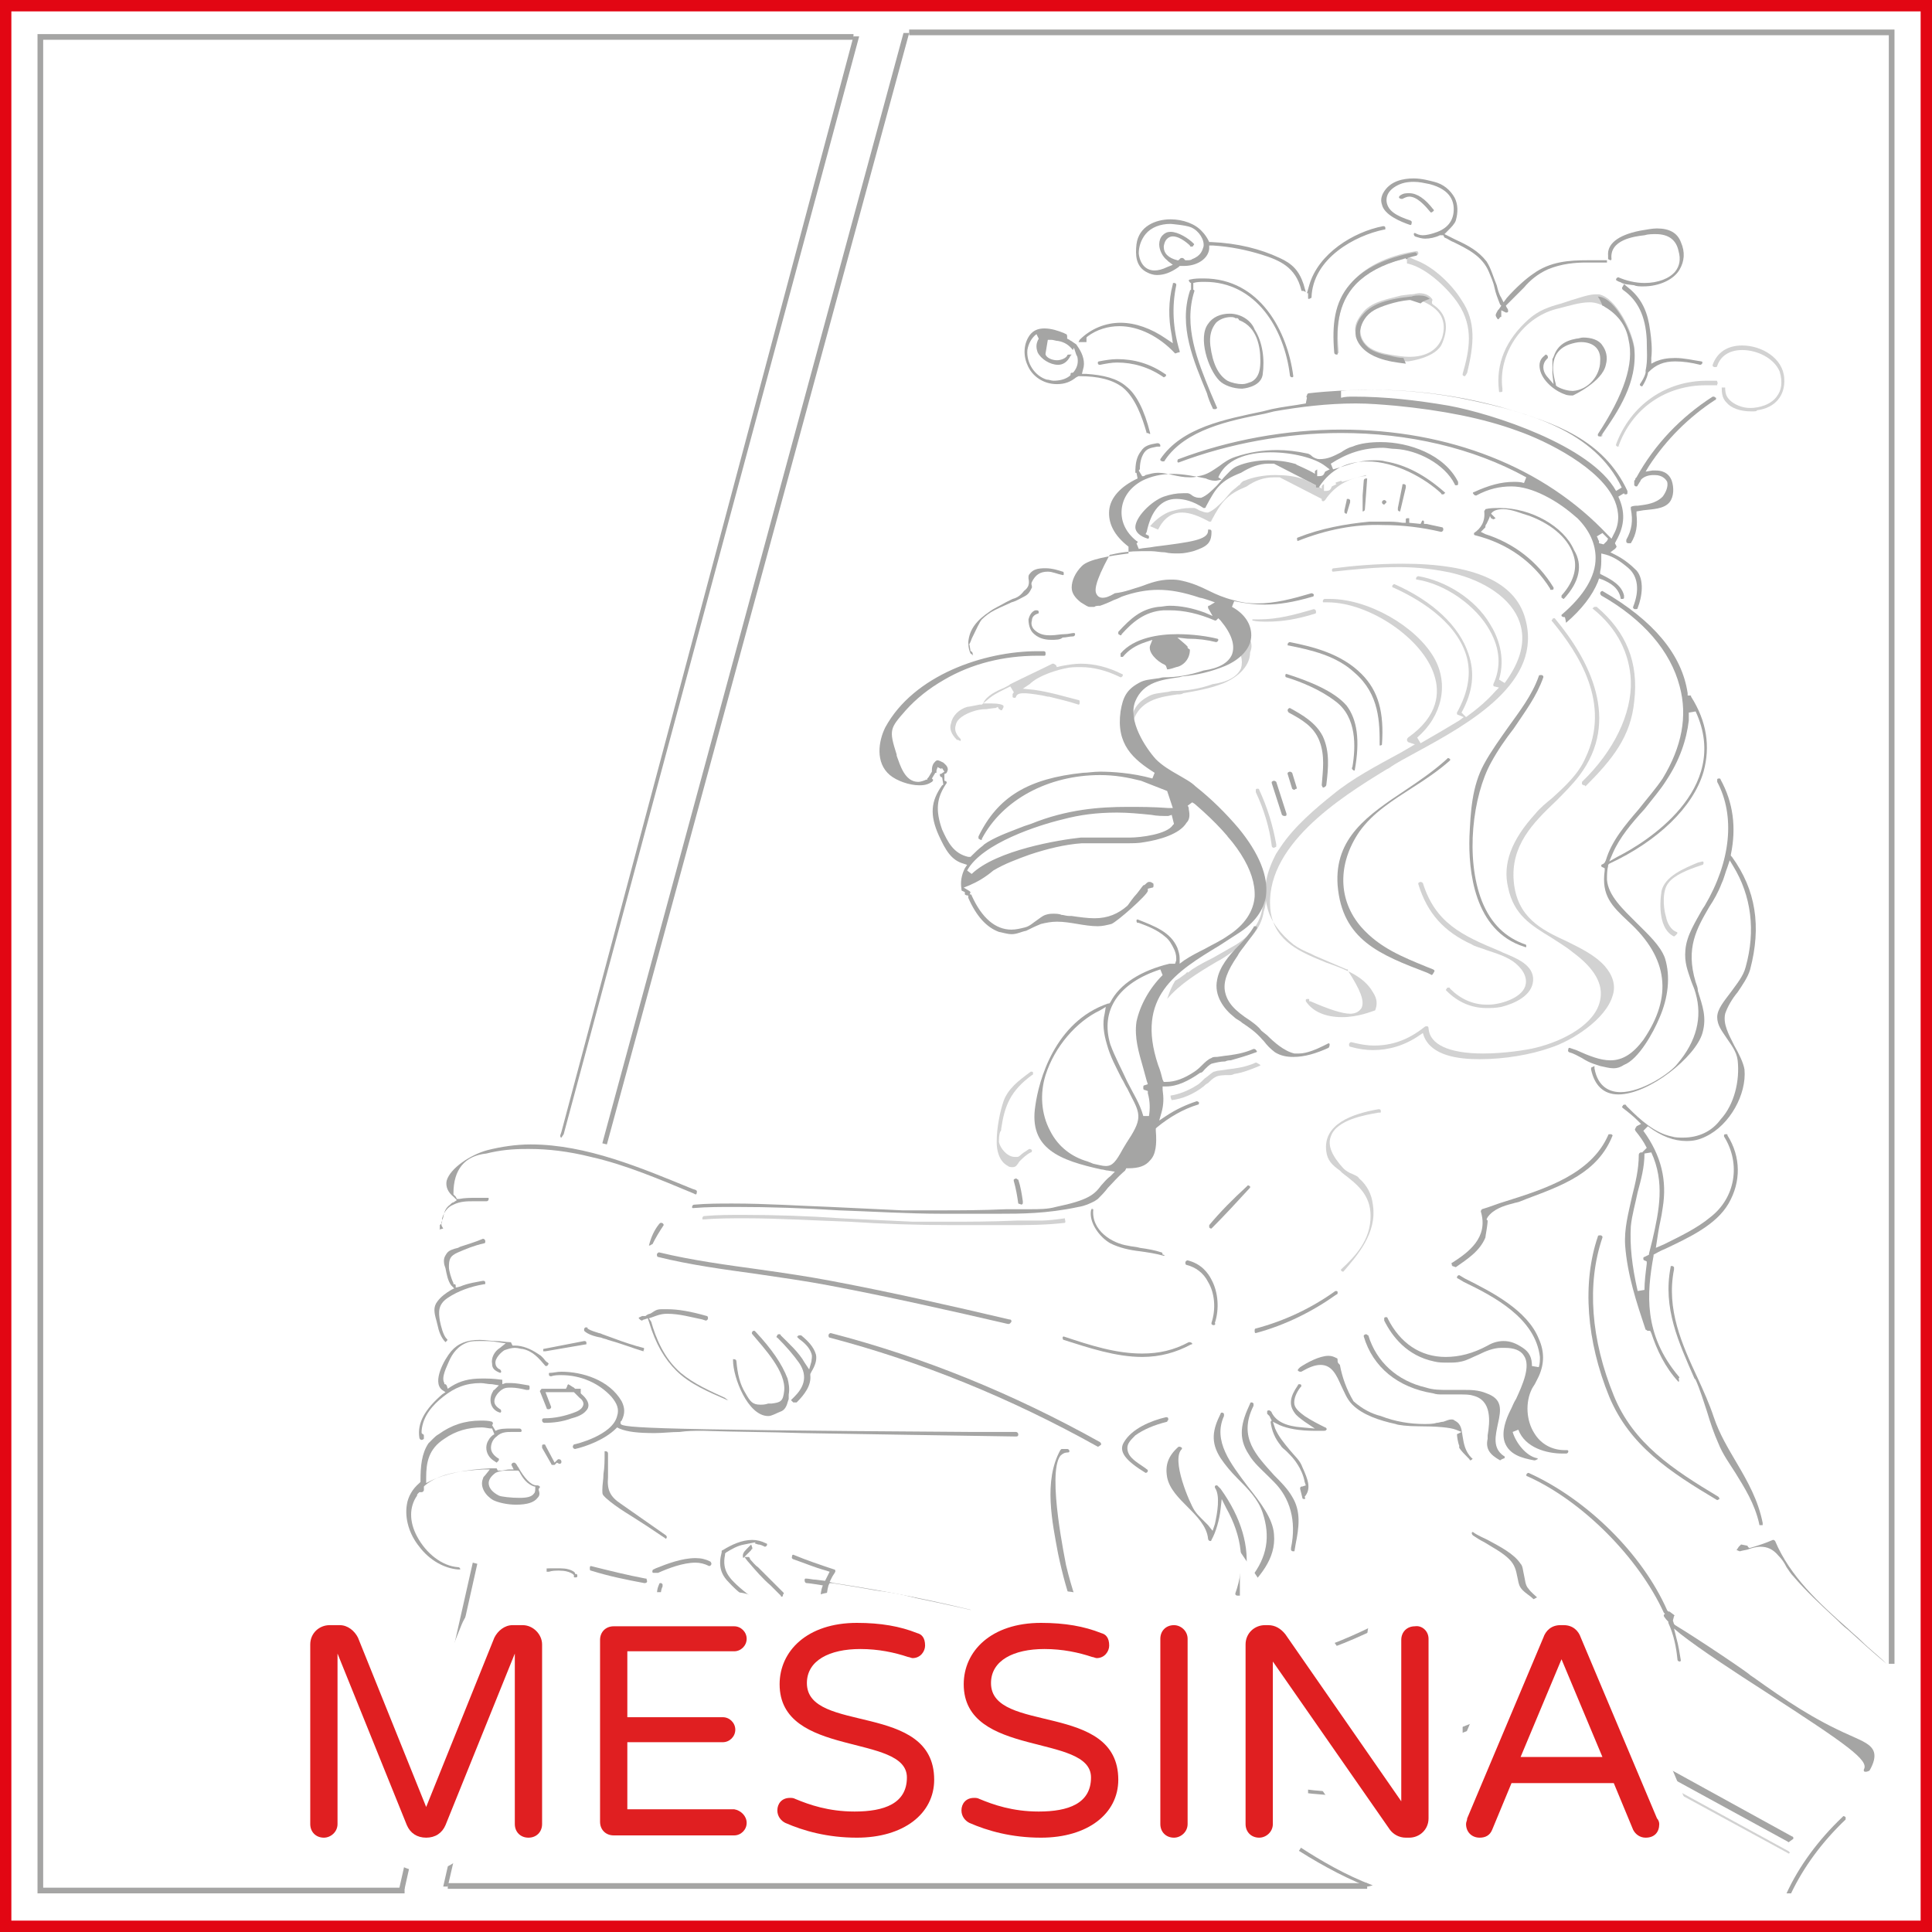 <?xml version="1.0" encoding="utf-8"?>
<!-- Generator: Adobe Illustrator 21.1.0, SVG Export Plug-In . SVG Version: 6.00 Build 0)  -->
<svg version="1.1" id="Livello_1" xmlns="http://www.w3.org/2000/svg" xmlns:xlink="http://www.w3.org/1999/xlink" x="0px" y="0px"
	 viewBox="0 0 170 170" style="enable-background:new 0 0 170 170;" xml:space="preserve">
<style type="text/css">
	.st0{fill:#FFFFFF;}
	.st1{fill:#E20613;}
	.st2{opacity:0.4;}
	.st3{fill:none;}
	.st4{opacity:0.5;}
	.st5{fill:#1D1D1B;}
	.st6{fill:#E01F21;}
</style>
<rect class="st0" width="170" height="170"/>
<g>
	<g>
		<g>
			<path class="st1" d="M169,1v168H1V1H169 M170,0H0v170h170V0L170,0z"/>
		</g>
	</g>
	<g class="st2">
		<g>
			<g>
				<g>
					<rect x="3.6" y="3.4" class="st3" width="162.9" height="162.9"/>
				</g>
			</g>
			<g class="st4">
				<g>
					<path class="st5" d="M130.2,93.2c-1.9,0-4.2-0.3-4.9-2l-0.1-0.3l-0.3,0.2c-1.3,0.9-2.7,1.3-4.1,1.3c-0.6,0-1.3-0.1-2-0.3
						c0,0-0.1,0-0.1-0.2c0-0.1,0.1-0.2,0.2-0.2c0.8,0.2,1.4,0.3,2,0.3c1.6,0,3-0.5,4.4-1.6c0,0,0.1-0.1,0.2-0.1s0.2,0,0.2,0.2
						c0.1,1.4,1.8,2.2,4.8,2.2c1.8,0,3.8-0.3,4.6-0.5c2.5-0.6,5.3-2.1,5.7-4.2c0.3-1.4-0.5-2.8-2.4-4.2c-0.6-0.5-1.3-0.9-1.9-1.3
						c-1.8-1.1-3.3-2-3.8-4.4c-0.5-2.1,0.3-4.2,2.4-6.5c0.4-0.5,0.9-0.9,1.5-1.4c1.1-1,2.3-2.1,2.9-3.5c2.3-4.8-0.6-9.2-2.9-12
						c-0.1-0.1-0.1-0.1,0-0.2c0-0.1,0.1-0.1,0.2-0.1c3.1,3.7,5.8,9,2.2,13.8c-0.6,0.8-1.4,1.6-2.1,2.3c-2,1.9-4,3.9-3.7,7.1
						c0.3,3.1,2.4,4.2,4.6,5.2c1.2,0.6,2.5,1.2,3.4,2.2c0.7,0.8,1,1.7,0.7,2.6c-0.6,2.1-3.6,4-5.5,4.6
						C134.7,92.8,132.4,93.2,130.2,93.2L130.2,93.2z"/>
				</g>
			</g>
			<g>
				<g>
					<path class="st5" d="M134.1,83.3c-4.4-1.4-4.9-6.7-4.8-9.7c0.1-2.1,0.2-4.4,1.3-6.4c0.6-1.1,1.4-2.2,2.1-3.2
						c1-1.4,2.1-2.8,2.7-4.5c0-0.1,0.1-0.1,0.2-0.1c0.1,0,0.1,0,0.2,0.1c0,0,0,0,0,0.1c-0.6,1.7-1.6,3-2.6,4.5c-0.7,0.9-1.4,1.9-2,3
						c-1.6,2.9-2.3,8.4-0.8,12.2c0.8,2,2.1,3.2,3.8,3.8c0.1,0,0.1,0.1,0.1,0.2C134.3,83.3,134.3,83.4,134.1,83.3
						C134.2,83.4,134.2,83.4,134.1,83.3z"/>
				</g>
			</g>
			<g class="st4">
				<g>
					<path class="st5" d="M130.8,88.7c-1.3,0-2.5-0.5-3.5-1.5c-0.1-0.1-0.1-0.1,0-0.2c0-0.1,0.1-0.1,0.2-0.1c0,0,0.1,0,0.1,0.1
						c0.9,0.9,2,1.4,3.2,1.4h0.2c0.9,0,2.8-0.5,3.2-1.6c0.2-0.6,0-1.3-0.8-2c-0.7-0.6-1.7-0.9-2.6-1.2c-0.5-0.2-1-0.3-1.3-0.5
						c-2.4-1.1-3.9-2.7-4.7-5.3c0-0.1,0-0.1,0-0.1s0.1-0.1,0.2-0.1s0.2,0.1,0.2,0.1c1.1,3.5,3.4,4.6,6.8,6l0.2,0.1
						c1.2,0.5,2.8,1.1,2.7,2.5c-0.1,1.3-1.6,2-2.8,2.3C131.6,88.7,131.2,88.7,130.8,88.7z"/>
				</g>
			</g>
			<g>
				<g>
					<path class="st5" d="M126,85.8C126,85.8,125.9,85.8,126,85.8l-0.4-0.2c-4.2-1.6-7.5-2.9-7.9-7.7c-0.3-4.2,2.7-6.2,6-8.4
						c1.2-0.8,2.5-1.7,3.6-2.7l0.1-0.1c0.1,0,0.2,0.1,0.2,0.1c0,0.1,0,0.1,0,0.1c-1,0.9-2.2,1.7-3.3,2.4c-1.7,1.1-3.5,2.2-4.7,3.9
						c-1.9,2.8-1.9,6,0.2,8.4c1.6,1.8,3.6,2.6,5.8,3.5l0.5,0.2c0.2,0.1,0.1,0.2,0.1,0.2C126.1,85.7,126,85.8,126,85.8z"/>
				</g>
			</g>
			<g>
				<g>
					<path class="st5" d="M113.8,93c-0.6,0-1.1-0.1-1.6-0.4c-0.4-0.3-0.7-0.6-1-1l-0.1-0.1c-0.6-0.7-1.2-1.1-1.8-1.5
						c-0.2-0.2-0.5-0.3-0.7-0.5c-0.9-0.7-1.8-1.9-1.5-3.3c0.2-1.1,1-2.1,1.9-3c0.5-0.5,1-1.1,1.3-1.6c0-0.1,0.1-0.1,0.1-0.1
						c0.1,0,0.2,0,0.2,0.1v0.1c-0.3,0.5-0.7,1-1,1.4c-0.2,0.3-0.5,0.6-0.7,1c-0.9,1.3-1.3,2.3-1.1,3.2c0.2,0.9,0.8,1.6,2.2,2.5
						c0.4,0.3,0.7,0.5,1,0.9l0.5,0.4c0.6,0.6,1.5,1.4,2.4,1.6c0.1,0,0.2,0,0.4,0c0.7,0,1.6-0.4,2.2-0.7l0.4-0.2l0,0
						c0.1,0,0.1,0.1,0.1,0.1s0,0.2-0.1,0.3C115.8,92.7,114.8,93,113.8,93z"/>
				</g>
			</g>
			<g>
				<g>
					<path class="st5" d="M85.6,57.6c-0.1,0-0.2-0.1-0.2-0.1c-0.1-0.2-0.2-0.5-0.2-1c0.1-1.1,0.7-1.9,1.9-2.7
						c0.4-0.3,0.9-0.5,1.4-0.8c0.2-0.1,0.4-0.2,0.6-0.3c0.4-0.1,0.7-0.3,1-0.7c0.4-0.3,0.5-0.6,0.4-1.1v-0.1c0-0.1,0-0.2,0.1-0.3
						c0.3-0.4,0.7-0.5,1.4-0.5c0.6,0,1.2,0.2,1.5,0.3c0.1,0,0.1,0.1,0.1,0.2c0,0.1,0,0.1-0.1,0.1c-0.5-0.1-0.9-0.3-1.3-0.3
						c-0.7,0-1.1,0.3-1.4,0.9c-0.1,0.2,0,0.3,0,0.4v0.1c-0.2,0.4-0.3,0.6-0.7,0.8c-0.4,0.2-0.7,0.4-1.1,0.5
						c-0.4,0.2-0.9,0.4-1.3,0.6l-0.2,0.1c-0.4,0.2-0.8,0.5-1.1,0.8c-0.2,0.2-0.5,0.9-0.9,1.7c-0.1,0.3-0.2,0.5-0.3,0.6l0.1-0.1
						l0.1,0.6l0,0C85.5,57.3,85.6,57.4,85.6,57.6c0,0-0.1,0.1-0.1,0.1C85.7,57.6,85.6,57.6,85.6,57.6z"/>
				</g>
			</g>
			<g>
				<g>
					<path class="st5" d="M92.5,56.3c-0.7,0-1.2-0.2-1.6-0.6c-0.3-0.3-0.4-0.8-0.4-1.2c0.1-0.4,0.3-0.7,0.6-0.8c0,0,0,0,0.1,0
						c0.2,0,0.2,0.1,0.2,0.2c0,0,0,0.1-0.1,0.1c-0.3,0.1-0.5,0.3-0.5,0.6c-0.1,0.3,0,0.6,0.2,0.8c0.3,0.3,0.7,0.5,1.3,0.5h0.2
						c0.4,0,0.8-0.1,1.2-0.1c0.3,0,0.6-0.1,0.8-0.1l0,0c0,0,0.1,0,0.1,0.1c0,0,0,0.2-0.2,0.2c-0.3,0-0.6,0.1-0.9,0.1
						C93.3,56.3,92.9,56.3,92.5,56.3z"/>
				</g>
			</g>
			<g>
				<g>
					<path class="st5" d="M102.7,58.9C102.7,58.9,102.6,58.9,102.7,58.9l-0.1-0.3l-0.1-0.1c-0.7-0.3-1.5-1.1-1.3-1.7l0.2-0.5
						l-0.6,0.2c-0.9,0.3-1.5,0.7-2,1.3h-0.1c-0.1,0-0.1,0-0.1-0.1s0-0.1,0-0.2c1.2-1.4,3.4-1.7,5-1.7c1.4,0,2.7,0.2,3.5,0.4
						c0,0,0.1,0,0.1,0.1s-0.1,0.2-0.2,0.2l0,0c-0.8-0.2-1.6-0.3-2.5-0.3l-0.9-0.1l0.7,0.6c0.1,0.1,0.1,0.1,0.2,0.2V57l0.1,0.1
						c0.1,0,0.1,0.1,0.1,0.1c0,0.8-0.6,1.4-1.2,1.5C103.2,58.8,102.9,58.9,102.7,58.9L102.7,58.9z"/>
				</g>
			</g>
			<g class="st4">
				<g>
					<path class="st5" d="M84.2,65.1C84.2,65.1,84.1,65.1,84.2,65.1c-0.5-0.5-0.7-1-0.5-1.5c0.1-0.6,0.7-1.2,1.4-1.4
						c0.1,0,0.6-0.1,1.1-0.2h0.2l0.1-0.1c0.3-0.7,1.2-1.1,1.9-1.4c0.2-0.1,0.4-0.2,0.5-0.3c1.2-0.6,2.5-1.2,3.7-1.8h0.1
						c0.1,0,0.1,0.1,0.2,0.1l0.1,0.2l0.4-0.1c0.6-0.1,1.1-0.2,1.7-0.2c1.2,0,2.4,0.3,3.6,0.9c0.1,0,0.1,0.1,0.1,0.1
						c0,0.1-0.1,0.2-0.2,0.2l0,0c-1.2-0.6-2.4-0.9-3.5-0.9c-0.5,0-0.9,0-1.3,0.1c-0.6,0.1-2.4,0.6-3.2,1.4L90,60.6l1,0.1
						c1.4,0.2,2.7,0.6,3.9,0.9c0.1,0,0.1,0.1,0.1,0.2c0,0.1,0,0.2-0.1,0.2c-0.9-0.3-1.8-0.5-2.6-0.7h-0.1c-0.4-0.1-1.5-0.3-2.1-0.3
						c-0.2,0-0.6,0-0.7,0.3c0,0.1-0.1,0.1-0.1,0.1c-0.1,0-0.2,0-0.2-0.1c0,0,0-0.1,0-0.2c0-0.1,0.1-0.1,0.1-0.2l-0.3-0.5
						c-0.6,0.3-1.3,0.6-1.8,1l-0.6,0.5h0.8c0.6,0,0.9,0.1,1,0.2c0,0.1,0,0.2-0.1,0.3c0,0.1-0.1,0.1-0.1,0.1c-0.1,0-0.1-0.1-0.2-0.1
						l-0.1-0.2l-0.2,0.1c0,0-0.2,0-0.8,0.1h-0.1c-0.4,0-0.8,0.1-1.1,0.2c-0.6,0.2-1.4,0.6-1.5,1.2C84,64.1,84,64.5,84.5,65
						c0,0,0.1,0.1,0,0.2C84.3,65.1,84.3,65.1,84.2,65.1z"/>
				</g>
			</g>
			<g class="st4">
				<g>
					<path class="st5" d="M118.1,89.5c-1.5,0-2.6-0.5-3.2-1.4c0-0.1,0-0.1,0-0.1c0-0.1,0.1-0.1,0.2-0.1s0.1,0,0.1,0.1v0.1h0.1
						c1.6,0.7,2.8,1.1,3.5,1.1c0.5,0,0.8-0.2,1-0.5c0.3-0.6-0.1-1.6-1.2-3.3v-0.1h-0.1c-0.9-0.4-1.9-0.8-2.8-1.2l-0.4-0.2
						c-0.5-0.2-1.1-0.5-1.5-0.8c-1.1-0.9-2-2-2.3-3.3c-0.4-1.5-0.1-3,0.8-4.7l0.2-0.3l0.2-0.3c1.2-1.8,3.1-3.4,4.6-4.6
						c1.7-1.4,3.8-2.5,6-3.7l1.2-0.7l-0.6-0.2c0,0-0.1-0.1-0.1-0.2s0.1-0.2,0.1-0.2c2.7-1.9,2.8-4,2.3-5.5c-1-3.2-5.7-6.4-9.4-6.4
						c-0.1,0-0.3,0-0.3,0c-0.1,0-0.1,0-0.1-0.1c0,0,0-0.2,0.2-0.2c0.1,0,0.3,0,0.4,0c3.4,0,7.6,2.4,9.2,5.2c1.3,2.3,0.7,5.1-1.5,7
						l0.3,0.5c1.4-0.8,2.4-1.4,3.4-2l0.4-0.3l-0.5-0.2c-0.1,0-0.1-0.1-0.1-0.1v-0.1c1-1.8,1.3-3.5,0.8-5.1c-1-3.1-4.4-5-6.4-5.9
						c-0.1,0-0.1-0.1-0.1-0.1c0-0.1,0.1-0.2,0.2-0.2c3.4,1.5,5.7,3.7,6.5,6.1c0.6,1.7,0.4,3.4-0.6,5.2l0.4,0.4
						c1.1-0.8,1.9-1.5,2.6-2.3l0.3-0.3l-0.4-0.1c-0.1,0-0.1-0.1-0.1-0.1v-0.1c0.7-1.5,0.6-3.1-0.3-4.7c-1.2-2.2-3.9-4.1-6.4-4.5
						c-0.1,0-0.1,0-0.1-0.1s0.1-0.2,0.2-0.2c2.4,0.4,5,2,6.3,4.2c0.7,1.1,1.4,2.9,0.8,4.9l0.5,0.3c1.4-1.9,1.9-3.7,1.3-5.4
						c-0.7-2-3-3.6-6-4.3c-1.4-0.3-2.9-0.5-4.6-0.5c-2,0-4,0.2-5.8,0.4l0,0c0,0-0.1,0-0.1-0.1s0-0.2,0.2-0.2c1.5-0.2,3.7-0.4,6-0.4
						c6.3,0,9.9,1.6,10.8,4.8c1.6,5.6-4.8,9.2-9.6,11.8c-0.9,0.5-1.7,0.9-2.4,1.4l-0.2,0.1c-4.1,2.5-10.9,6.8-10.2,12.5
						c0.4,2.7,2.7,3.6,4.9,4.5c1.7,0.6,3.3,1.2,4.1,2.6c0.4,0.6,0.4,1.1,0.2,1.6C120.7,89,119.5,89.5,118.1,89.5z M112.1,74.6
						c0,0-0.2,0-0.2-0.2c-0.2-1.6-0.7-3.2-1.4-4.7c0-0.1,0-0.1,0-0.2s0.1-0.1,0.2-0.1c0,0,0.1,0,0.1,0.1c0.7,1.5,1.2,3.1,1.5,4.8
						v0.2L112.1,74.6z"/>
				</g>
			</g>
			<g>
				<g>
					<path class="st5" d="M113,71.8c-0.1,0-0.2-0.1-0.2-0.1l-0.9-2.8c0-0.1,0-0.1,0-0.1s0.1-0.1,0.2-0.1s0.2,0.1,0.2,0.1l0.9,2.8
						c0,0.1,0,0.1,0,0.1C113.2,71.8,113.1,71.8,113,71.8z"/>
				</g>
			</g>
			<g>
				<g>
					<path class="st5" d="M113.9,69.5c-0.1,0-0.2-0.1-0.2-0.1l-0.4-1.3c0-0.1,0-0.1,0-0.1s0.1-0.1,0.2-0.1s0.2,0.1,0.2,0.1l0.4,1.3
						c0,0.1,0,0.1,0,0.1C114,69.4,113.9,69.5,113.9,69.5z"/>
				</g>
			</g>
			<g>
				<g>
					<path class="st5" d="M116.4,69.3L116.4,69.3l-0.1-0.2c0.1-1.3,0.3-2.6-0.2-3.9c-0.5-1.3-1.6-1.9-2.7-2.5c0,0-0.1-0.1-0.1-0.2
						c0-0.1,0.1-0.2,0.2-0.2c1.1,0.6,2.3,1.3,2.9,2.5c0.6,1.3,0.5,2.7,0.3,4.3C116.6,69.3,116.4,69.3,116.4,69.3z"/>
				</g>
			</g>
			<g>
				<g>
					<path class="st5" d="M119.2,67.8c-0.1,0-0.1,0-0.2-0.1c0,0-0.1-0.1,0-0.2c0.3-1.8,0.4-4.4-1.5-5.8c-1.3-1-3-1.7-4.3-2.1
						c-0.1,0-0.1-0.1-0.1-0.2c0,0,0-0.1,0.1-0.1c1.9,0.6,4.2,1.5,5.3,2.8C119.4,63.3,119.7,65.1,119.2,67.8
						C119.3,67.8,119.2,67.8,119.2,67.8z"/>
				</g>
			</g>
			<g>
				<g>
					<path class="st5" d="M121.4,65.6C121.3,65.6,121.3,65.6,121.4,65.6c0-2,0-4.5-2.2-6.4c-1.6-1.5-3.8-2-5.8-2.4
						c-0.1,0-0.1,0-0.1-0.1s0.1-0.2,0.2-0.2c2,0.4,4.5,1,6.3,2.8c1.5,1.5,2,3.4,1.8,6.2C121.6,65.6,121.4,65.6,121.4,65.6z"/>
				</g>
			</g>
			<g>
				<g>
					<path class="st5" d="M113.7,40.8C113.7,40.8,113.8,40.8,113.7,40.8L113.7,40.8z"/>
				</g>
			</g>
			<g>
				<g>
					<path class="st5" d="M137.6,52.7c-0.1,0-0.1-0.1-0.2-0.1c0-0.1,0-0.1,0-0.2c1-1.1,1.4-2.3,1.1-3.4c-0.4-1.5-1.8-2.8-3.9-3.6
						c-0.7-0.2-1.6-0.6-2.3-0.6c-0.5,0-0.9,0.1-1.1,0.4l0.4,0.4l-0.2,0.1l-0.2-0.1l-0.1-0.2c0,0.1-0.2,0.5-0.3,0.7
						c-0.1,0.1-0.1,0.2-0.1,0.3l-0.4,0.4l0.4,0.2c2.5,0.8,4.6,2.4,6,4.7c0,0.1,0,0.1,0,0.1c0,0.1-0.1,0.1-0.2,0.1
						c-0.1,0-0.1,0-0.1-0.1c-1.5-2.4-3.8-4-6.6-4.7c-0.1,0-0.1-0.1-0.1-0.1v-0.1c0.6-0.4,1-1,0.9-1.9c0-0.1,0.1-0.1,0.1-0.2
						c0.4-0.1,0.8-0.1,1.3-0.1c2.7,0,5.6,1.6,6.5,3.7C139.3,49.7,139,51.2,137.6,52.7L137.6,52.7z"/>
				</g>
			</g>
			<g>
				<g>
					<path class="st5" d="M114.2,47.6C114.1,47.6,114.1,47.5,114.2,47.6c-0.1-0.1-0.1-0.3,0-0.3c2-0.8,4.2-1.2,6.3-1.4h0.1h0.1h0.1
						h0.2c0.3,0,0.6,0,0.9,0c0.5,0,1,0,1.5,0.1h0.3v-0.3c0-0.1,0.1-0.1,0.2-0.1s0.1,0,0.1,0v0.1V46l1,0.1l0.1-0.2
						c0-0.1,0.1-0.1,0.1-0.1s0.1,0,0.1,0.1v0.2h0.2c0.5,0.1,0.9,0.2,1.4,0.3c0,0,0.1,0,0.1,0.2c0,0.1-0.1,0.2-0.2,0.2
						c-1.7-0.4-3.4-0.6-5.1-0.6C119.3,46.1,116.7,46.6,114.2,47.6L114.2,47.6z"/>
				</g>
			</g>
			<g>
				<g>
					<path class="st5" d="M121.8,44.4c-0.1,0-0.2-0.1-0.2-0.2c0-0.1,0.1-0.2,0.2-0.2s0.2,0.1,0.2,0.2
						C121.9,44.3,121.8,44.4,121.8,44.4z"/>
				</g>
			</g>
			<g>
				<g>
					<path class="st5" d="M119.9,45L119.9,45v-1.4l0.1-1.3c0-0.2,0.2-0.2,0.2-0.2h0.1l-0.1,1.4l-0.1,1.3C120.1,45,119.9,45,119.9,45
						z"/>
				</g>
			</g>
			<g>
				<g>
					<path class="st5" d="M123.2,45c-0.1,0-0.1,0-0.2-0.1c0,0,0-0.1,0-0.2l0.4-2c0-0.1,0-0.1,0.1-0.1s0.1,0,0.2,0.1c0,0,0,0.1,0,0.2
						L123.2,45C123.3,45,123.2,45,123.2,45z"/>
				</g>
			</g>
			<g>
				<g>
					<path class="st5" d="M118.5,45.2c-0.1,0-0.1,0-0.2-0.1c0,0,0-0.1,0-0.2l0.2-0.9c0-0.1,0-0.1,0.1-0.1s0.1,0,0.2,0.1
						c0,0,0,0.1,0,0.2L118.5,45.2C118.6,45.1,118.5,45.2,118.5,45.2z"/>
				</g>
			</g>
			<g class="st4">
				<g>
					<path class="st5" d="M139.4,69.1c-0.1,0-0.2-0.1-0.2-0.1c0-0.1,0-0.1,0-0.2c2.8-2.7,4.4-6,4.3-8.9c-0.1-2.4-1.2-4.6-3.3-6.3
						c-0.1-0.1-0.1-0.1,0-0.1c0-0.1,0.1-0.1,0.2-0.1h0.1c2.6,2.2,3.7,4.9,3.3,8.3c-0.3,3.1-1.9,5.1-4.3,7.5
						C139.5,69.1,139.4,69.1,139.4,69.1z"/>
				</g>
			</g>
			<g>
				<g>
					<path class="st5" d="M147.7,121.6C147.6,121.6,147.6,121.6,147.7,121.6c-1.2-1.3-1.9-2.8-2.4-4.3l-0.1-0.2H145
						c-0.1,0-0.1-0.1-0.2-0.1c-0.8-2.4-1.6-4.8-1.8-7.4c-0.1-1.5,0.3-2.9,0.6-4.3c0.3-1.2,0.6-2.4,0.6-3.7c0-0.1,0.1-0.2,0.2-0.2
						h0.1l0.4-0.4c-0.3-0.6-0.6-1-1-1.5c0-0.1-0.1-0.1,0-0.2c0-0.1,0.1-0.1,0.1-0.2l0.4-0.2l-0.3-0.3c-0.4-0.4-0.9-0.8-1.3-1.1
						c-0.1-0.1-0.1-0.1,0-0.2c0-0.1,0.1-0.1,0.2-0.1c0,0,0.1,0,0.1,0.1l0.2,0.2c1,1,2.3,2.2,3.8,2.5c0.3,0.1,0.7,0.1,1,0.1
						c1.3,0,2.5-0.5,3.3-1.6c1.2-1.3,1.7-3.4,1.5-5.2c-0.1-0.8-0.6-1.4-1-2s-0.8-1.1-0.8-1.8c0-0.7,0.6-1.4,1.2-2.2
						c0.5-0.7,1.1-1.4,1.3-2.2c0.9-3.2,0.5-6.3-1.1-8.9l-0.3-0.5l-0.2,0.6c-0.2,0.5-0.3,1-0.5,1.4c-0.3,0.8-0.7,1.5-1.1,2.1
						c-1.1,1.9-2.1,3.6-1.2,6.6c0.1,0.3,0.2,0.5,0.2,0.8c0.4,1.3,0.8,2.3,0.4,3.7c-0.6,2.1-4.7,5.4-7.4,5.4c-1.3,0-2.1-0.8-2.4-2.2
						c0-0.1,0-0.2,0.1-0.2l0.2-0.1V94c0.3,1.7,1.4,2.1,2.3,2.1c1.9,0,4.4-1.7,5-2.5c1.7-2,2.2-4.1,1.6-6.2c-0.1-0.4-0.3-0.8-0.4-1.1
						c-0.3-0.9-0.6-1.6-0.5-2.7c0.1-1.3,0.9-2.5,1.5-3.6l0.2-0.3c2.3-3.9,2.7-7.9,1.1-10.9c0-0.1,0-0.1,0-0.2s0.1-0.1,0.2-0.1
						c0,0,0.1,0,0.1,0.1c1.1,2,1.4,4.2,0.9,6.6v0.1l0.1,0.1c2.1,2.9,2.6,6.1,1.6,9.9c-0.2,0.7-0.7,1.4-1.1,2
						c-0.5,0.6-0.9,1.3-1.1,1.9c-0.2,0.9,0.3,1.8,0.8,2.8c0.4,0.7,0.8,1.5,0.9,2.1c0.2,2.2-1.3,4.9-3.4,5.9
						c-0.6,0.3-1.1,0.4-1.7,0.4c-1.1,0-2.2-0.4-3.4-1.3l-0.4,0.4c1.6,2.2,2.1,4.4,1.7,6.8c-0.1,0.8-0.3,1.5-0.4,2.2l-0.2,1.3
						l0.7-0.3c1.4-0.7,2.9-1.4,4.1-2.4c2.2-1.7,2.7-4.7,1.2-7.1c0-0.1,0-0.1,0-0.1c0-0.1,0.1-0.1,0.2-0.1c0.1,0,0.1,0,0.1,0.1
						c1.2,1.9,1.2,4.1,0.1,6c-1.1,1.9-3.5,3-5.6,4c-0.3,0.1-1,0.5-1,0.5v0.1c-0.6,3.3-0.9,6.9,2.2,10.6c0.1,0.1,0.1,0.1,0,0.2
						C147.8,121.5,147.7,121.6,147.7,121.6z M144.7,101.5L144.7,101.5c0,1.2-0.3,2.3-0.6,3.4c-0.2,1-0.5,2-0.6,3
						c-0.1,1.7,0.1,3.5,0.6,5.7l0.6-0.1c0-0.7,0.1-1.5,0.2-2.3V111l-0.2-0.1c-0.1,0-0.1-0.1-0.1-0.2c0,0,0-0.1,0.1-0.1l0.4-0.2v-0.1
						c0.1-0.4,0.2-0.8,0.3-1.2c0.6-2.6,1.1-5.1-0.1-7.7L144.7,101.5z M142,94c-0.4,0-0.7-0.1-1.2-0.2l-0.3-0.1l-0.3-0.1
						c-0.3-0.1-0.7-0.3-1-0.5c-0.4-0.2-0.7-0.4-1.1-0.5c-0.2-0.1-0.1-0.2-0.1-0.3c0,0,0-0.1,0.1-0.1l0.6,0.2c1.1,0.5,2.1,0.9,3,0.9
						c1.1,0,2-0.6,2.9-1.8c2.6-3.8,2.2-7.2-1.3-10.4c-1.5-1.4-2.4-2.3-2.1-4.5v-0.2l-0.2-0.1c-0.1,0-0.1-0.1-0.1-0.2l0.2-0.1
						l0.1-0.1l0.1-0.2c0.5-1.7,1.7-3.1,2.9-4.5c0.7-0.9,1.5-1.8,2.1-2.7c1.7-2.8,2.2-5.5,1.5-8.1c-0.8-3.1-3.2-5.9-6.9-8
						c0,0-0.1-0.1-0.1-0.2c0-0.1,0.1-0.2,0.2-0.2c4.5,2.6,7,5.6,7.5,9v0.2h0.2c0.1,0,0.1,0,0.1,0.1c1.4,2.2,1.7,4.4,1.1,6.6
						c-0.9,3.1-4,6.1-8.3,8.1l-0.1,0.1v0.1c-0.1,0.4-0.1,0.8-0.1,1.2c0.1,1.4,1.4,2.6,2.6,3.8c1,1,2.1,2,2.5,3.1
						c0.5,1.6,0.3,3.5-0.5,5.3c-0.5,1.2-1.8,3.6-3.1,4.1C142.6,93.9,142.3,94,142,94z M148.6,62.7L148.6,62.7c0,0.3,0,0.5,0,0.7
						c-0.2,1.7-0.8,3.5-2,5.3c-0.5,0.8-1.2,1.6-1.9,2.5c-1.1,1.2-2.2,2.5-2.8,3.9l-0.3,0.7l0.7-0.4c2.4-1.2,10.1-5.9,6.9-12.8
						L148.6,62.7z"/>
				</g>
			</g>
			<g class="st4">
				<g>
					<path class="st5" d="M147.3,82.4C147.2,82.4,147.2,82.4,147.3,82.4c-1.3-0.6-1.3-2.7-1.1-4c0.3-1.3,2-2,3.2-2.5l0.4-0.1l0,0
						c0.1,0,0.1,0.1,0.1,0.1s0,0.2-0.1,0.2l-0.3,0.1c-0.9,0.3-2.2,0.8-2.7,1.5c-0.5,0.6-0.5,2-0.2,3c0.1,0.5,0.4,1.1,0.9,1.3
						c0.1,0,0.1,0.1,0.1,0.1C147.5,82.3,147.3,82.4,147.3,82.4z"/>
				</g>
			</g>
			<g>
				<g>
					<path class="st5" d="M127.8,111.4C127.7,111.4,127.7,111.3,127.8,111.4c-0.1-0.2-0.1-0.3,0-0.3c1.4-0.9,3.2-2.2,2.5-4.5
						c0-0.1,0.1-0.2,0.1-0.2c0.7-0.2,1.4-0.5,2.1-0.7c3.5-1.1,7.5-2.4,9-5.8c0-0.1,0.1-0.1,0.2-0.1c0.1,0,0.1,0,0.2,0.1
						c-1.3,3.3-4.4,4.4-7.6,5.6l-0.5,0.2c-0.2,0.1-0.4,0.1-0.7,0.2c-0.8,0.2-1.7,0.5-2.2,1.2l-0.1,0.2l0.1,0.1
						c0,0.4-0.2,1.4-0.2,1.5c-0.5,1.2-1.6,1.9-2.6,2.6L127.8,111.4z"/>
				</g>
			</g>
			<g class="st4">
				<g>
					<path class="st5" d="M118.2,111.9c-0.1,0-0.2-0.1-0.2-0.1c0-0.1,0-0.1,0-0.1c1.3-1.2,2.6-2.6,2.6-4.7c0-1.9-1.2-2.8-2.5-3.8
						l-0.2-0.2c-0.7-0.5-1.1-0.9-1.2-1.7c-0.3-2.4,2.3-3.3,4.6-3.7l0,0c0.2,0,0.2,0.1,0.2,0.2s0,0.1-0.1,0.1h-0.1
						c-1.1,0.2-3.7,0.6-4.2,2.1c-0.3,0.8,0.1,1.7,1.1,2.8c0.2,0.2,0.5,0.4,0.8,0.5c0.2,0.1,0.5,0.2,0.6,0.4c0.7,0.6,1.1,1.4,1.2,2.3
						C121.2,108.5,119.4,110.5,118.2,111.9C118.2,111.9,118.2,111.9,118.2,111.9z"/>
				</g>
			</g>
			<g class="st4">
				<g>
					<path class="st5" d="M89.1,102.7c-0.1,0-0.3,0-0.4-0.1c-0.8-0.4-1-1.4-1-2.1c0-1.3,0.3-2.7,0.6-3.6c0.4-1.1,1.3-1.8,2.4-2.6
						c0,0,0,0,0.1,0s0.1,0.1,0.1,0.1c0,0.1,0,0.2-0.1,0.2c-1.9,1.4-2.4,2.7-2.7,4.7c0,0.1,0,0.2-0.1,0.3c-0.1,0.3-0.1,0.6-0.1,0.9
						c0.1,0.5,0.7,1.3,1.4,1.3h0.2c0.2,0,0.3-0.2,0.6-0.4c0.2-0.1,0.4-0.3,0.5-0.3l0,0c0.1,0,0.2,0.1,0.2,0.1c0,0.1,0,0.2-0.1,0.2
						c-0.4,0.2-0.7,0.5-1,0.8C89.5,102.5,89.4,102.7,89.1,102.7z"/>
				</g>
			</g>
			<g>
				<g>
					<path class="st5" d="M102.4,110.5C102.3,110.5,102.3,110.5,102.4,110.5c-0.7-0.2-1.4-0.3-2.1-0.4c-0.9-0.1-1.8-0.3-2.6-0.7
						c-0.9-0.5-1.9-1.8-1.7-2.9l0.1-0.2v0.1l0,0c0.1,0,0.1,0,0.1,0c-0.2,1.9,1.7,3,3,3.2c0.4,0.1,0.8,0.1,1.1,0.2
						c0.7,0.1,1.3,0.2,1.9,0.4c0.1,0,0.1,0.2,0.1,0.2C102.5,110.4,102.5,110.5,102.4,110.5z M87.9,106.8c-0.6,0-1.2,0-1.9,0
						c-0.6,0-1.2,0-1.8,0h-1.3c-3,0-6.1-0.2-9.1-0.3c-3-0.2-6.1-0.3-9.1-0.3c-1.3,0-2.5,0-3.7,0.1l0,0c-0.1,0-0.1,0-0.1-0.1
						c0,0,0-0.2,0.2-0.2c1.1-0.1,2.2-0.1,3.4-0.1c2.9,0,5.8,0.2,8.6,0.3c2,0.1,4.2,0.2,6.3,0.3c1.1,0,2.1,0,3.2,0c1.8,0,3.7,0,6-0.1
						c0.2,0,0.3,0,0.5,0h1.1l0,0h0.5c0.7,0,1.5,0,2.2-0.2c2.9-0.6,3.4-1.1,4-1.9c0.2-0.2,0.4-0.5,0.8-0.8l0.4-0.4l-0.6-0.1
						c-0.2,0-0.4-0.1-0.6-0.1c-3.6-0.8-6.4-1.8-5.8-5.6c0.3-2.2,1.7-7.4,6.4-9h0.1l0.1-0.1c0.8-1.6,2.7-2.8,5.2-3.4h0.1h0.1h0.3
						l0.1-0.3v-0.2c0-0.3-0.1-0.6-0.2-0.8c-0.2-0.4-0.4-0.8-0.8-1.1c-0.7-0.6-1.5-0.9-2.3-1.2h-0.1c-0.1,0-0.1-0.2-0.1-0.2
						s0-0.1,0.1-0.1c1.5,0.6,2.9,1.1,3.5,2.5c0.1,0.3,0.2,0.6,0.2,0.9v0.5l0.4-0.3c0.6-0.4,1.2-0.7,1.8-1c0.7-0.4,1.4-0.7,2.1-1.2
						c1.4-0.9,2.2-2.1,2.3-3.4c0.1-2.3-1.6-5-5.2-8.1c-0.1-0.1-0.3-0.2-0.3-0.2l-0.4,0.3c0.1,0.1,0.1,0.2,0.1,0.3
						c0.1,0.5,0.1,0.9-0.2,1.2c-0.6,1-2.4,1.5-3.7,1.7c-0.5,0.1-1,0.1-1.6,0.1c-0.5,0-0.9,0-1.4,0s-0.9,0-1.4,0c-0.4,0-0.7,0-1.1,0
						c-1.5,0.1-3.1,0.5-4.6,1c-1.1,0.4-2.2,0.8-3.2,1.4c-0.7,0.6-1.4,1-2.1,1.3l-0.5,0.2l0.5,0.3l0.1,0.1l-0.1,0.3h-0.1
						c-0.2,0-0.3-0.1-0.3-0.1v-0.2l-0.2-0.1c-0.1,0-0.1-0.1-0.1-0.2c-0.1-0.6,0-1.2,0.3-1.8l0.2-0.3L84.8,76
						c-1.1-0.3-1.6-1.2-2.2-2.5c-0.8-1.8-0.7-3,0.3-4.4c0,0,0.1,0,0.1-0.1l-0.1-0.6l0,0c-0.1,0-0.2-0.1-0.2-0.2v-0.1h0.1l0.3-0.2
						l-0.2-0.3h-0.1l0.1,0.1l-0.4-0.2l-0.1,0.3V68l0,0h-0.1L82,68.5l0.1,0.1c0,0.1,0,0.1-0.1,0.2c-0.3,0.2-0.6,0.3-1.1,0.3
						c-0.9,0-2-0.4-2.6-0.9c-1.3-1.1-1-3-0.4-4.2c2.5-4.6,8.7-6.7,13.4-6.7c0.2,0,0.3,0,0.5,0s0.2,0.1,0.2,0.2c0,0.1,0,0.2-0.1,0.2
						c-0.2,0-0.4,0-0.6,0c-3,0-5.8,0.7-8.2,2.1c-1.4,0.8-2.5,1.7-3.4,2.7c-1.4,1.6-1.5,1.7-0.8,3.9v0.1c0.3,0.8,0.7,2.3,1.9,2.3
						c0.2,0,0.5-0.1,0.7-0.2h0.1v-0.1l0.1-0.1l0.3-0.5c0,0,0,0,0-0.1c0-0.4,0.1-0.6,0.3-0.8c0.1-0.1,0.2-0.1,0.2-0.1
						c0.1,0,0.3,0.1,0.5,0.2c0.1,0.1,0.4,0.3,0.4,0.6c0,0.1-0.1,0.3-0.1,0.3s-0.1,0.1-0.2,0.1v0.6c0.1,0,0.2,0.1,0.2,0.1s0,0,0,0.1
						c-0.9,1.3-1,2.4-0.4,4.1c0.5,1.1,1,2.1,2.3,2.4h0.2l0.1-0.1c0.3-0.3,0.6-0.6,1-0.9l0.1-0.1l0.3-0.2c1-0.6,2.2-1,3.2-1.4
						l0.6-0.2c3.2-1.3,6.1-1.5,8.5-1.5c1.1,0,2.3,0,3.6,0.1h0.4l-0.5-1.5l-2.3-0.9c-1.2-0.3-2.3-0.5-3.6-0.5
						c-4.6,0-8.6,2.2-10.4,5.6v0.1h-0.1c-0.1,0-0.1-0.1-0.2-0.1c0-0.1,0-0.1,0-0.2c1.7-3.5,4.4-5.1,9.2-5.6c0.4,0,0.9-0.1,1.5-0.1
						c1,0,2.8,0.1,4.6,0.6l0.2-0.5c-1.9-1.2-3.4-2.5-3-5.4c0.2-1.2,0.5-1.9,1.6-2.5c0.5-0.3,1-0.3,1.6-0.4c0.2,0,0.4-0.1,0.6-0.1
						c1.2,0,2.3-0.2,3.5-0.6c1.4-0.2,2.2-0.7,2.5-1.4c0.3-0.8,0-1.8-1-3l-0.2-0.2l-0.2,0.2h-0.1c-1.4-0.6-2.7-0.9-4-0.9
						c-0.2,0-0.4,0-0.5,0c-1.7,0.1-2.8,1.1-3.7,2.1c0,0.1-0.1,0.1-0.1,0.1c-0.1,0-0.1-0.1-0.2-0.1c0-0.1,0-0.1,0-0.2
						c1.1-1.2,2-2,3.5-2.2c0.3,0,0.7-0.1,1-0.1c1,0,2,0.2,3.1,0.6l0.7,0.3l-0.4-0.7v-0.1c0-0.1,0-0.1,0.1-0.1l0.5-0.3
						c0,0-1.1-0.4-1.3-0.4c-1.5-0.5-2.6-0.7-3.7-0.7c-1,0-2.1,0.2-3.2,0.6c-0.2,0.1-0.4,0.2-0.7,0.3c-0.4,0.2-0.9,0.4-1.2,0.5
						c-0.2,0-0.4,0-0.5,0.1c-0.1,0-0.3,0-0.4,0c-0.2,0-0.3-0.1-0.8-0.4c-0.5-0.4-0.8-0.8-0.8-1.3c0-0.6,0.3-1.3,0.9-1.9
						c0.6-0.6,2.5-0.9,4.1-1.1v-0.6c-1.3-1-1.8-2.1-1.7-3.2c0.1-1.1,1-2.1,2.5-2.8l-0.1-0.5l0,0c-0.1,0-0.1,0-0.1,0
						c0-0.8,0.1-1.4,0.5-1.9c0.3-0.5,0.8-0.6,1.4-0.7h0.1c0.1,0,0.2,0.1,0.2,0.2c0,0.1,0,0.1-0.1,0.1h-0.2c-0.4,0.1-0.8,0.1-1.1,0.5
						c-0.3,0.4-0.4,1-0.4,1.4c0,0.1,0,0.1-0.1,0.2l0.3,0.5h0.1c0.1,0,0.2-0.1,0.2-0.1c0.4-0.1,0.7-0.2,1.1-0.2s0.9,0.1,1.3,0.2
						c0.5,0.1,0.9,0.2,1.5,0.2c0.2,0,0.5,0,0.7-0.1c0.8-0.1,1.3-0.5,1.9-0.9c0.4-0.3,0.8-0.6,1.4-0.8c1.2-0.4,2.4-0.6,3.7-0.6
						c0.8,0,1.7,0.1,2.6,0.3c0.1,0,0.3,0.1,0.4,0.2c0.2,0.2,0.5,0.3,0.7,0.3l0,0c0.8,0,1.3-0.3,1.9-0.6c0.3-0.2,0.6-0.4,1-0.5
						c0.7-0.3,1.6-0.4,2.5-0.4c2.5,0,5.6,1.1,6.8,3.5c0,0.1,0,0.1,0,0.2c0,0.1-0.1,0.1-0.2,0.1c0,0-0.1,0-0.1-0.1
						c-0.9-1.8-3.3-3-5.2-3.1c-0.4,0-0.8-0.1-1.1-0.1c-1.8,0-3.2,0.5-4.6,1.4l0.2,0.5c0.4-0.1,0.7-0.2,1-0.3
						c0.9-0.3,1.6-0.5,2.6-0.5c0.3,0,0.7,0,1,0.1c1.8,0.3,3.5,1.2,5.2,2.7c0.1,0.1,0.1,0.1,0,0.1c0,0.1-0.1,0.1-0.2,0.1
						c0,0-0.1,0-0.1-0.1c-1.4-1.3-4-2.8-6.5-2.8c-1.8,0-3.2,0.7-4.2,2.2c0,0.1-0.1,0.1-0.2,0.1s-0.1,0-0.1-0.1v-0.1l-3.7-1.9H112
						c-0.1,0-0.3,0-0.4,0c-0.8,0-1.6,0.3-2.4,0.8c-1.8,0.7-2.2,1.3-3.1,3c0,0.1-0.1,0.1-0.1,0.1h-0.1c-0.9-0.6-1.7-0.8-2.4-0.8
						c-1.3,0-2.2,1-2.6,2.9l-0.1,0.2l0.2,0.1c0.1,0,0.1,0.1,0.1,0.2c0,0,0,0.1-0.1,0.1c-0.7-0.2-1.1-0.6-1.1-1
						c0-0.9,1.4-2.3,2.5-2.7c0.6-0.2,1.1-0.3,1.7-0.3c0.1,0,0.2,0,0.4,0c0.1,0,0.3,0.1,0.4,0.2c0.3,0.2,0.5,0.2,0.7,0.2l0,0h0.1
						c0.5-0.2,0.9-0.6,1.4-1.1l0.6-0.7l0,0c0.4-0.4,0.7-0.8,1.2-1c0.7-0.3,1.7-0.5,2.7-0.5c0.8,0,1.6,0.1,2.3,0.3l0,0
						c0,0,0.1,0,0.2,0.1c0.9,0.4,1.5,0.7,1.6,0.8v-0.2c0-0.1,0.1-0.1,0.2-0.2v0.6l0,0c0.3,0,0.5,0,0.6-0.2l0.1-0.2l0,0l0.4-0.2
						l-0.4-0.3c-0.9-0.7-2.9-1.2-4.8-1.2c-1.4,0-3.8,0.3-4.6,2.2l0.3,0.2l-0.5,0.1h-0.1c-0.3,0-0.6-0.1-0.8-0.2
						c-1-0.2-2-0.4-2.9-0.4c-1,0-1.9,0.2-2.7,0.6c-1.1,0.6-1.7,1.5-1.8,2.5c-0.1,1,0.3,2,1.3,2.8c0.1,0,0.1,0.1,0.1,0.1
						s0,0.1-0.1,0.1l0.2,0.5c0.5-0.1,0.9-0.1,1.4-0.2c3.2-0.4,4.7-0.6,4.7-1.4c0-0.1,0-0.1,0-0.1h0.1c0.1,0,0.2,0,0.2,0.2
						c0,1-0.4,1.3-1.6,1.7c-0.4,0.1-0.8,0.2-1.3,0.2c-0.4,0-0.8,0-1.2-0.1c-0.4,0-0.8-0.1-1.2-0.1h-0.2c-0.2,0-0.5,0-0.7,0
						c-0.9,0-1.8,0.1-2.6,0.3h-0.1l-0.1,0.1c-1.3,2.4-1.3,3.1-1.1,3.4c0.1,0.2,0.3,0.3,0.5,0.3c0.3,0,0.6-0.1,1.1-0.4
						c0.9-0.1,1.6-0.4,2.3-0.6c0.8-0.3,1.6-0.6,2.6-0.6c0.3,0,0.6,0,1,0.1c0.9,0.2,1.6,0.5,2.4,0.9c0.6,0.3,1.3,0.6,2.1,0.8
						c0.7,0.2,1.3,0.3,2.1,0.3c1.6,0,3.1-0.4,4.8-0.9l0,0c0.1,0,0.2,0.1,0.2,0.1c0,0.1,0,0.2-0.1,0.2c-1.7,0.5-3,0.7-4.2,0.7
						c-0.9,0-1.7-0.1-2.7-0.3l-0.2,0.5c1.1,0.6,1.7,1.5,1.7,2.5c0,1.1-0.9,2.1-2.3,2.7c-1.2,0.5-2.5,0.8-3.6,0.9
						c-0.2,0-0.4,0.1-0.5,0.1c-1.4,0.2-3.1,0.4-3.8,2.1c-0.7,1.7,0.9,4.1,1.8,5.1c0.6,0.6,1.3,1,2,1.4c0.5,0.3,1.1,0.6,1.5,1
						c1.4,1.1,2.7,2.4,3.8,3.7c1.8,2.2,2.6,4.2,2.4,5.9c-0.2,1.3-1,2.4-2.4,3.3c-0.6,0.4-1.1,0.7-1.7,1.1c-3.8,2.3-7.4,4.5-5.4,10.5
						c0.2,0.5,0.3,0.9,0.4,1.3l0.1,0.2h0.2c0.8,0,1.6-0.3,2.5-0.9c0.3-0.2,0.5-0.4,0.7-0.6s0.5-0.5,0.8-0.6c0.1-0.1,0.3-0.1,0.5-0.1
						l0.7-0.1c0.8-0.1,1.6-0.2,2.5-0.6l0,0c0.2,0,0.2,0.1,0.3,0.2c0,0,0,0.1-0.1,0.1c-0.8,0.3-1.5,0.5-2.2,0.7c-0.1,0-0.3,0-0.5,0.1
						c-0.4,0-0.8,0.1-1.2,0.2c-0.2,0.1-0.4,0.3-0.6,0.5c-0.1,0.1-0.2,0.3-0.4,0.3c-1,0.7-2,1.2-3,1.2h-0.3v0.3
						c0.1,0.7,0.1,1.3-0.1,2l-0.2,0.7l0.6-0.4c0.9-0.6,1.8-1,2.7-1.3l0,0c0.1,0,0.2,0.1,0.2,0.1c0,0.1,0,0.2-0.1,0.2
						c-1.3,0.4-2.5,1.1-3.6,2l-0.1,0.1v0.2c0.1,1.2,0,2.1-0.5,2.6c-0.4,0.5-1,0.7-1.9,0.7h-0.2L99,103c-0.7,0.6-1.1,1.1-1.5,1.5
						c-0.3,0.4-0.6,0.7-0.9,1l0,0l-0.3,0.2c-0.4,0.2-0.8,0.4-1.4,0.5C92.1,106.8,89.8,106.8,87.9,106.8z M96.8,88.9
						c-2.1,1-4,3.2-4.8,5.7c-0.5,1.6-0.4,3.4,0.4,4.9c0.7,1.4,1.9,2.3,3.3,2.7l0.5,0.2c0.5,0.1,0.8,0.2,1.1,0.2
						c0.6,0,0.9-0.4,1.5-1.5l0.3-0.5c1.4-2.1,1.3-2.5,0.4-4.2l-0.3-0.6c-0.2-0.3-0.3-0.6-0.5-0.9c-0.5-1-1-1.9-1.3-3
						c-0.3-1-0.4-1.9-0.2-2.7l0.1-0.6L96.8,88.9z M102.1,85.3c-3.7,1.2-5.3,3.6-4.4,6.6c0.4,1.1,1,2.2,1.5,3.3c0.5,1,1.1,1.9,1.4,3
						h0.5c0.1-0.6,0.1-1.3-0.1-2V96l-0.3-0.1c-0.1,0-0.1-0.1-0.1-0.2s0-0.2,0.1-0.2l0.3-0.1l-0.1-0.3c-0.1-0.4-0.2-0.7-0.3-1.1
						c-0.4-1.4-0.8-2.7-0.6-4.1c0.3-1.4,1.1-2.9,2.3-4.1L102.1,85.3z M98.3,71.5c-1.8,0-3.3,0.2-4.8,0.6c-2.1,0.5-7.1,2.1-8.4,4.5
						l0.4,0.3c2.2-2.1,7.7-3,9.6-3.2c0.4,0,0.7,0,1.1,0s0.8,0,1.2,0c0.4,0,0.8,0,1.3,0c0.2,0,0.5,0,0.7,0c1,0,3.3-0.3,3.8-1.1
						l0.1-0.1l-0.2-0.8l-0.3,0.1c-0.5,0-1,0-1.5-0.1C100.3,71.6,99.3,71.5,98.3,71.5z M89.6,105.9c-0.1-0.7-0.2-1.3-0.4-2
						c0-0.1,0-0.1,0-0.1s0.1-0.1,0.2-0.1s0.1,0.1,0.2,0.1c0.2,0.6,0.3,1.2,0.4,1.9c0,0.1,0,0.2,0,0.2l-0.1,0.1L89.6,105.9z M89,82.2
						c-0.3,0-0.6-0.1-1.1-0.2c-1.1-0.4-2-1.4-2.7-3v-0.3h0.2c0,0,0.1,0,0.1,0.1c0.9,2,2.1,3,3.5,3c0.4,0,0.8-0.1,1.2-0.2
						c0.4-0.1,0.7-0.4,1-0.6s0.5-0.4,0.8-0.5s0.5-0.1,0.7-0.1s0.5,0,0.7,0.1c0.2,0,0.4,0.1,0.7,0.1h0.2c0.7,0.1,1.4,0.2,2,0.2
						c1.2,0,2.1-0.4,2.9-1.1c0.1-0.1,0.2-0.3,0.6-0.8c0.3-0.3,0.7-0.9,0.8-1c0.1,0,0.2-0.1,0.3-0.2c0.1-0.1,0.2-0.1,0.2-0.1
						c0.1,0,0.2,0,0.3,0.1c0.1,0,0.1,0.1,0.1,0.2s0,0.2-0.1,0.2l-0.4,0.1v0.2c-0.1,0.4-2.7,2.7-3.2,2.9c-0.4,0.1-0.8,0.2-1.2,0.2
						c-0.6,0-1.2-0.1-1.8-0.2c-0.6-0.1-1.2-0.2-1.8-0.2c-0.5,0-1,0.1-1.4,0.2c-0.5,0.2-0.9,0.4-1.3,0.6C89.8,82,89.5,82.2,89,82.2z"
						/>
				</g>
			</g>
			<g>
				<g>
					<path class="st5" d="M135,128.5c-1.1-0.2-2.2-0.5-2.6-1.6c-0.3-0.9,0.1-2,0.5-2.8l0.1-0.2c0.1-0.2,0.2-0.5,0.4-0.8
						c0.6-1.3,1.3-2.9,0.7-3.8c-0.3-0.5-0.9-0.7-1.7-0.7c-0.1,0-0.2,0-0.3,0c-0.7,0-1.4,0.3-2,0.6c-0.5,0.2-1,0.5-1.5,0.6
						c-0.4,0.1-0.8,0.1-1.2,0.1c-0.4,0-0.8,0-1.2-0.1c-2.4-0.5-3.7-2.2-4.4-3.6c0-0.1,0-0.1,0-0.2s0.1-0.1,0.2-0.1
						c0,0,0.1,0,0.1,0.1c1.1,2.2,2.9,3.4,5.1,3.4c1.2,0,2.4-0.3,3.7-1c0.5-0.3,1-0.4,1.4-0.4c0.6,0,1.1,0.2,1.7,0.6
						c0.6,0.4,0.8,0.9,0.8,1.6l0.6,0.1c0.1-0.3,0.1-0.6,0.1-0.9c-0.4-3.4-4-5.3-6.7-6.6l-0.5-0.3c-0.1,0-0.1-0.1-0.1-0.1
						c0-0.1,0.1-0.2,0.2-0.2l0.5,0.3c2.4,1.2,5.5,2.8,6.5,5.3c0.5,1.1,0.5,2.2,0,3.3c-0.1,0.2-0.2,0.4-0.3,0.6s-0.2,0.3-0.3,0.5
						c-0.6,1.2-0.5,2.8,0.2,3.9c0.6,1,1.6,1.5,2.7,1.5h0.2c0.1,0,0.1,0.1,0.1,0.1s0,0.2-0.2,0.2c-0.1,0-0.3,0-0.3,0
						c-1.4,0-3.3-0.5-3.9-2.1l-0.5,0.2c0.3,1,1.2,2.1,2.1,2.3c0.1,0,0.1,0,0.1,0.1C135.2,128.4,135.2,128.5,135,128.5L135,128.5z"/>
				</g>
			</g>
			<g>
				<g>
					<path class="st5" d="M132,128.5C131.9,128.5,131.9,128.5,132,128.5c-0.9-0.5-1.3-1-1.1-1.9v-0.3c0.2-1.2,0.4-3.1-1.3-3.5
						c-0.3-0.1-0.7-0.1-1.2-0.1c-0.2,0-0.5,0-0.7,0s-0.5,0-0.7,0c-0.4,0-0.6,0-0.9-0.1c-3.1-0.5-5.3-2.3-6.1-5c0-0.1,0-0.1,0-0.1
						s0.1-0.1,0.2-0.1s0.1,0.1,0.2,0.1c0.7,2.3,2.5,4,5.1,4.6c0.6,0.2,1.3,0.2,1.8,0.2c0.3,0,0.5,0,0.8,0c0.2,0,0.5,0,0.7,0
						c0.6,0,1.3,0,2,0.3c1.4,0.5,1.3,1.4,1,2.7c-0.2,1-0.5,2.1,0.5,2.8c0.1,0,0.1,0.1,0.1,0.2C132.1,128.4,132,128.5,132,128.5z"/>
				</g>
			</g>
			<g>
				<g>
					<path class="st5" d="M129.4,128.5c0,0-0.1,0-0.1-0.1l-0.1-0.1c-0.3-0.3-0.6-0.6-0.8-0.9l0,0c0,0,0-0.1,0-0.2
						c-0.1-0.2-0.2-0.8-0.2-1l0.4-0.2l-0.5-0.2c-0.5-0.2-1.7-0.3-3.3-0.3c-0.9,0-1.8-0.1-2-0.2c-1.4-0.3-2.9-0.8-3.8-1.7
						c-0.5-0.5-0.7-1.1-1-1.7c-0.4-0.9-0.8-1.8-1.8-1.8c-0.5,0-1,0.2-1.7,0.6c0,0,0,0-0.1,0s-0.2-0.1-0.2-0.1c0-0.1,0-0.1,0.1-0.2
						l0.1-0.1c0.6-0.4,1.7-1,2.5-1c0.3,0,0.5,0.1,0.7,0.2c0.1,0,0.1,0.1,0.1,0.3c0,0.1,0.1,0.2,0.2,0.3c0.2,1.1,0.6,2.2,1.2,3.2
						c0.8,0.7,1.6,1.1,2.4,1.3c1.3,0.5,2.6,0.7,3.8,0.7c0.4,0,0.8,0,1.1-0.1c0.2,0,0.4-0.1,0.6-0.1c0.3-0.1,0.5-0.2,0.7-0.2
						c0.1,0,0.2,0,0.3,0.1c0.6,0.3,0.6,0.8,0.7,1.4s0.2,1.3,0.8,1.9C129.6,128.3,129.6,128.4,129.4,128.5
						C129.5,128.4,129.4,128.5,129.4,128.5z"/>
				</g>
			</g>
			<g>
				<g>
					<path class="st5" d="M128.1,127.5C128.1,127.5,128.1,127.4,128.1,127.5L128.1,127.5z"/>
				</g>
			</g>
			<g>
				<g>
					<path class="st5" d="M110.5,117.3c-0.1,0-0.1-0.1-0.1-0.2s0-0.2,0.1-0.2c2.6-0.7,4.9-1.8,7-3.3c0,0,0,0,0.1,0s0.1,0.1,0.1,0.1
						c0,0.1,0,0.2-0.1,0.2C115.5,115.4,113.1,116.6,110.5,117.3L110.5,117.3z"/>
				</g>
			</g>
			<g>
				<g>
					<path class="st5" d="M106.8,116.6c-0.1,0-0.1,0-0.2-0.1c0,0,0,0,0-0.1c0.4-1.2,0.3-2.6-0.3-3.6c-0.4-0.8-1.1-1.3-1.9-1.5
						c0,0-0.1,0-0.1-0.2c0-0.1,0.1-0.2,0.2-0.2c1.2,0.3,1.8,1.1,2.1,1.7c0.6,1.1,0.7,2.6,0.3,3.8C107,116.6,106.8,116.6,106.8,116.6
						z"/>
				</g>
			</g>
			<g>
				<g>
					<path class="st5" d="M106.6,108.1c-0.1,0-0.1,0-0.2-0.1c0-0.1,0-0.2,0-0.2c1-1.2,2.1-2.3,3.3-3.4l0.1-0.1
						c0.1,0,0.2,0.1,0.2,0.1v0.1C108.9,105.7,107.8,106.9,106.6,108.1C106.7,108.1,106.6,108.1,106.6,108.1z"/>
				</g>
			</g>
			<g>
				<g>
					<path class="st5" d="M100.5,119.4c-2.3,0-4.7-0.8-6.9-1.5c-0.1,0-0.1-0.2-0.1-0.2s0-0.1,0.1-0.1c2.4,0.8,4.6,1.5,6.9,1.5
						c1.5,0,2.8-0.3,4.1-1c0,0,0,0,0.1,0s0.2,0.1,0.2,0.1c0,0.1,0,0.1-0.1,0.1C103.5,119,102.1,119.4,100.5,119.4L100.5,119.4z"/>
				</g>
			</g>
			<g>
				<g>
					<path class="st5" d="M88.7,116.5L88.7,116.5c-5.2-1.2-10.5-2.4-15.8-3.4c-2.1-0.4-4.3-0.7-6.3-1c-2.9-0.4-5.9-0.8-8.7-1.5
						c0,0-0.1,0-0.1-0.2c0-0.1,0.1-0.2,0.2-0.2c2.9,0.7,5.9,1.1,8.8,1.5c2.1,0.3,4.2,0.6,6.3,1c5.3,1,10.6,2.2,15.7,3.4
						c0.1,0,0.2,0,0.2,0.2C88.9,116.4,88.9,116.5,88.7,116.5C88.8,116.5,88.7,116.5,88.7,116.5z"/>
				</g>
			</g>
			<g>
				<g>
					<path class="st5" d="M57.1,109.6L57.1,109.6c0.2-0.8,0.5-1.4,0.9-1.9c0.1-0.1,0.1-0.1,0.2-0.1c0.1,0,0.2,0.1,0.2,0.2
						c-0.4,0.6-0.7,1.1-1,1.7C57.4,109.4,57.3,109.6,57.1,109.6C57.2,109.6,57.2,109.6,57.1,109.6z"/>
				</g>
			</g>
			<g>
				<g>
					<path class="st5" d="M114.8,131.9c-0.1,0-0.2,0-0.2-0.1l-0.2-0.8c0-0.2,0.1-0.2,0.2-0.2l0.3-0.1l-0.1-0.3
						c-0.1-0.6-0.4-1.2-0.6-1.5c-0.3-0.5-0.6-0.8-1-1.2c-0.2-0.2-0.4-0.3-0.5-0.5c-0.5-0.6-0.8-1.3-0.9-2.1l0.1-0.1l-0.1-0.2
						l-0.1-0.2l0,0l-0.1-0.1l-0.1-0.1v-0.2c0-0.1,0.1-0.1,0.2-0.1c0.2,0.1,0.2,0.2,0.2,0.2c0.4,0.8,1.3,1.2,2.7,1.3l1.1,0.1
						l-0.9-0.6c-0.4-0.3-0.7-0.5-0.9-0.8c-0.5-0.7-0.4-1.4,0.3-2.4c0-0.1,0.1-0.1,0.1-0.1c0.1,0,0.2,0,0.2,0.1v0.1l-0.1,0.1
						c-0.3,0.4-0.6,1-0.5,1.5c0.1,0.4,0.5,0.7,0.9,1c0.6,0.4,1.2,0.7,1.8,1c0.1,0,0.2,0.2,0.1,0.2c0,0,0,0.1-0.2,0.1s-0.5,0-0.8,0
						c-1.4,0-2.4-0.2-3.1-0.5l-0.6-0.3l0.2,0.6c0.3,0.7,0.8,1.3,1.3,1.9c0.4,0.5,0.9,0.9,1.1,1.5c0.5,1.1,0.8,1.9,0.2,2.6
						C114.9,131.9,114.8,131.9,114.8,131.9z"/>
				</g>
			</g>
			<g>
				<g>
					<path class="st5" d="M113.8,136.5c-0.1,0-0.1,0-0.2-0.1c0,0,0-0.1,0-0.2c0.5-2.4-0.1-4.4-1.5-5.8c-0.2-0.2-0.3-0.3-0.5-0.5
						c-0.6-0.6-1.3-1.2-1.7-1.9c-1-1.5-0.7-2.8,0.1-4.5c0-0.1,0.1-0.1,0.1-0.1c0.1,0,0.1,0,0.2,0.1c0,0.1,0,0.1,0,0.2
						c-1.4,2.8,0.3,4.4,1.8,6.1c0.6,0.6,1.2,1.2,1.6,1.9c0.8,1.3,0.6,2.7,0.3,4.2l-0.1,0.6C113.9,136.5,113.8,136.5,113.8,136.5z"/>
				</g>
			</g>
			<g>
				<g>
					<path class="st5" d="M108.9,140.4c-0.1,0-0.1,0-0.2-0.1v-0.1c0.9-2.5,0.6-5-0.8-7.5l-0.4-0.8l-0.1,0.9c-0.1,0.9-0.4,2-0.8,2.7
						c0,0.1-0.1,0.1-0.1,0.1c-0.1,0-0.2-0.1-0.2-0.2c-0.1-1.1-1-2-1.8-2.8s-1.6-1.6-1.8-2.6c-0.2-1.1,0.1-1.9,1-2.7h0.1
						c0.1,0,0.2,0.1,0.2,0.1v0.1c-1,0.9,0.7,4.8,1.1,5.4c0.2,0.3,0.4,0.5,0.6,0.7s0.4,0.4,0.6,0.6l0.4,0.5l0.2-0.6
						c0.2-0.9,0.5-2.5,0-3.2v-0.1c0-0.1,0.1-0.1,0.2-0.1l0.1,0.1l0.2,0.2l0,0c1.8,2.5,2.6,5.1,2.2,7.6l-0.2,1.1l0.7-0.9
						c1.4-1.8,1.7-3.6,1-5.7c-0.4-1.2-1.3-2.1-2.2-3c-0.6-0.6-1.1-1.2-1.5-1.8c-0.9-1.4-0.7-2.5,0-3.9c0-0.1,0.1-0.1,0.1-0.1
						c0.1,0,0.1,0,0.2,0.1c0,0.1,0,0.1,0,0.2c-1,2.2,0.6,4.2,2.1,6.2c1.1,1.4,2.2,2.8,2.3,4.2c0.2,2.2-1.3,3.8-2.9,5.4
						C109,140.4,108.9,140.4,108.9,140.4z"/>
				</g>
			</g>
			<g>
				<g>
					<path class="st5" d="M100.8,129.6L100.8,129.6c-1.8-1.1-2.4-1.9-1.9-2.7c0.7-1.2,2.4-1.9,3.7-2.2l0,0c0.2,0,0.2,0.1,0.2,0.2
						s-0.1,0.1-0.1,0.2c-1.2,0.3-2.1,0.7-2.8,1.2c-0.4,0.4-0.7,0.7-0.7,1.1c0,0.3,0.1,0.6,0.4,0.9c0.4,0.4,0.8,0.6,1.2,0.9
						c0.1,0.1,0.2,0.1,0.2,0.2C101,129.6,100.8,129.6,100.8,129.6z"/>
				</g>
			</g>
			<g>
				<g>
					<path class="st5" d="M96.6,127.3C96.6,127.3,96.5,127.3,96.6,127.3c-7.7-4.3-15.6-7.5-23.6-9.6c0,0-0.1,0-0.1-0.2
						c0-0.1,0.1-0.2,0.2-0.2c8.1,2.1,16,5.3,23.7,9.6c0,0,0.1,0.1,0.1,0.2C96.7,127.3,96.6,127.3,96.6,127.3z"/>
				</g>
			</g>
			<g>
				<g>
					<path class="st5" d="M67.6,124.6c-1.8,0-3.1-3.4-3.1-4.9c0-0.1,0-0.1,0-0.1h0.1c0,0,0.2,0,0.2,0.2c0.1,1.1,0.3,2,0.8,2.8
						c0.4,0.7,0.6,1,1.3,1c0.2,0,0.4,0,0.7-0.1h0.3c0.8-0.1,1-0.2,1.1-1.1c0.2-1.7-1.8-3.8-2.8-5c0,0-0.1-0.1,0-0.2
						c0-0.1,0.1-0.1,0.2-0.1c0,0,0,0,0.1,0.1c1.4,1.5,2.3,2.8,2.8,4.1c0.1,0.4,0.2,0.9,0.1,1.4v0.4l-0.1,0.3
						c-0.1,0.4-0.3,0.7-0.6,0.8C68.2,124.4,67.9,124.6,67.6,124.6z M69.8,123.4C69.8,123.4,69.7,123.4,69.8,123.4l-0.2-0.2l0.3-0.3
						c0.7-0.7,1.3-1.7,0.4-3c-0.5-0.7-1.1-1.4-1.9-2.2c-0.1,0-0.1-0.1,0-0.2c0-0.1,0.1-0.1,0.2-0.1c0,0,0.1,0,0.1,0.1
						c0.7,0.7,1.6,1.5,2.1,2.4l0.4,0.6l0.2-0.7c0-0.2,0.1-0.4,0-0.7c-0.2-0.6-0.7-1-1.1-1.3l-0.1-0.1c-0.1-0.1-0.1-0.1,0-0.1
						c0-0.1,0.1-0.1,0.2-0.1h0.1c0.6,0.5,1.1,1,1.3,1.7c0.1,0.5-0.1,1-0.4,1.5l-0.1,0.2v0.1c0.1,0.9-0.5,1.7-1.2,2.4
						C69.8,123.4,69.8,123.4,69.8,123.4z"/>
				</g>
			</g>
			<g>
				<g>
					<path class="st5" d="M64,123.2C63.9,123.2,63.9,123.2,64,123.2c-1.6-0.7-3.3-1.4-4.5-2.6c-1-1-1.8-2.3-2.4-4.3L57,116l-0.3,0.1
						c-0.1,0-0.2,0.1-0.2,0.1l0,0c-0.1,0-0.2-0.1-0.3-0.2c0,0,0-0.1,0.1-0.1l0.2-0.1h0.1h0.1h0.1c0.1-0.1,0.3-0.2,0.4-0.2
						c0.2-0.1,0.3-0.2,0.5-0.3c0.2-0.1,0.4-0.1,0.7-0.1c0.1,0,0.2,0,0.3,0c1,0,2.1,0.2,3.5,0.6c0,0,0.1,0,0.1,0.2
						c0,0.1-0.1,0.2-0.2,0.2l-0.3-0.1c-1-0.2-2-0.5-3.1-0.5c-0.6,0-1,0.2-1.3,0.3l-0.3,0.1l0.2,0.3c0.4,1.4,1.1,3.2,2.6,4.5
						c1.2,1,2.6,1.6,3.9,2.2l0.1,0.1C64,123.1,64,123.2,64,123.2C64.1,123.1,64.1,123.2,64,123.2z"/>
				</g>
			</g>
			<g>
				<g>
					<path class="st5" d="M56.6,118.9c-1-0.3-2-0.7-3.1-1c-0.2-0.1-0.4-0.1-0.6-0.2c-0.6-0.1-1.2-0.3-1.5-0.6V117
						c0-0.1,0-0.1,0.1-0.2h0.1c0.1,0,0.1,0,0.1,0.1c0.3,0.2,0.7,0.3,1,0.4c0.1,0,0.3,0.1,0.3,0.1l1.1,0.4c0.8,0.3,1.7,0.6,2.5,0.8
						C56.7,118.6,56.7,118.7,56.6,118.9C56.8,118.8,56.7,118.9,56.6,118.9C56.7,118.9,56.6,118.9,56.6,118.9z"/>
				</g>
			</g>
			<g>
				<g>
					<path class="st5" d="M39,108.1C39,108.1,38.9,108.1,39,108.1c-0.2-0.3-0.2-0.4-0.1-0.7c0-0.1,0.1-0.2,0.1-0.3
						c0.1-0.5,0.2-0.8,0.6-1.1c0.1-0.1,0.2-0.2,0.3-0.2l0.3-0.2l-0.3-0.3c-0.5-0.4-0.7-0.9-0.6-1.4c0.3-1.1,2.1-2.3,3.6-2.7
						c1.2-0.3,2.5-0.5,3.8-0.5c4.9,0,9.8,2.1,14.2,3.9l0.3,0.1c0.2,0.1,0.1,0.2,0.1,0.3c0,0,0,0.1-0.1,0.1L61,105
						c-2.9-1.2-5.9-2.5-9-3.2c-2-0.5-3.8-0.7-5.4-0.7h-0.3c-1.2,0-2.3,0.1-3.5,0.4c-1.9,0.2-2.9,1.4-2.9,3.5v0.1l0.1,0.1
						c0,0,0,0,0.1,0.1l0.1,0.2h0.2c0.5-0.1,1-0.1,1.5-0.1c0.4,0,0.7,0,1,0l0,0c0.1,0,0.1,0,0.1,0.1c0,0,0,0.2-0.2,0.2s-0.4,0-0.6,0
						h-0.5c-0.6,0-1.2,0-1.8,0.3c-0.5,0.2-0.8,0.6-1,1.2c0,0,0,0.1,0,0.2s0,0.3-0.1,0.3l-0.1,0.1v0.1c0,0.1,0,0.1,0,0.2
						s-0.1,0.1-0.1,0.1L39,108.1z"/>
				</g>
			</g>
			<g>
				<g>
					<path class="st5" d="M39.2,118.1C39.2,118.1,39.1,118.1,39.2,118.1c-0.4-0.4-0.6-1-0.7-1.5l-0.1-0.4c-0.2-0.7-0.3-1.2,0.1-1.7
						c0.3-0.4,0.7-0.7,1.2-1l0.4-0.2l0,0l0.4-0.1c0.7-0.3,1.5-0.4,2-0.5l0,0c0.2,0,0.2,0.1,0.2,0.2s0,0.1-0.1,0.1
						c-1.2,0.2-2.3,0.6-3.2,1.2s-0.8,1.3-0.7,2c0.1,0.5,0.3,1.3,0.6,1.6c0.1,0.1,0.1,0.1,0,0.2C39.3,118,39.2,118.1,39.2,118.1z
						 M39.7,113.1L39.7,113.1c-0.3-0.4-0.4-1-0.5-1.5l-0.1-0.3c-0.1-0.5,0-0.7,0.2-1s0.6-0.4,1-0.5l0.2-0.1c0.6-0.2,1.3-0.4,2-0.7
						l0,0c0.1,0,0.2,0.1,0.2,0.2s0,0.2-0.1,0.2c-0.9,0.2-1.6,0.5-2.3,0.8s-0.8,0.6-0.8,1.3c0,0.3,0.2,1,0.4,1.4v0.1H40
						c0.1,0,0.1,0.1,0.1,0.2v0.3L39.7,113.1z"/>
				</g>
			</g>
			<g>
				<g>
					<path class="st5" d="M47.9,125.2c-0.1,0-0.2-0.1-0.2-0.2s0-0.2,0.2-0.2c0.9,0,1.8-0.2,2.6-0.5c0.3-0.1,0.7-0.3,0.8-0.6
						c0.1-0.2,0-0.5-0.3-0.7c-0.1-0.1-0.3-0.3-0.4-0.4l-0.1-0.1h-0.1c-0.7,0-1.3,0-2,0H48l0.5,1.3c0,0.1-0.1,0.2-0.2,0.2
						c-0.1,0-0.2,0-0.2-0.1l-0.6-1.5c0.1-0.1,0.1-0.2,0.2-0.2c0.5,0,0.9,0,1.4,0h0.7l0.1-0.2c0-0.1,0.1-0.2,0.1-0.2
						c0.2,0.1,0.3,0.2,0.5,0.3l0.1,0.1H51c0.1,0,0.1,0,0.1,0s0,0.1,0,0.2v0.2l0.1,0.1c0.8,0.7,0.6,1.2,0.4,1.4
						c-0.3,0.4-0.9,0.6-1.3,0.7C49.5,125.1,48.7,125.2,47.9,125.2L47.9,125.2z"/>
				</g>
			</g>
			<g>
				<g>
					<path class="st5" d="M48.6,128.9c0,0-0.1,0-0.1-0.1l-0.8-1.4c0-0.1,0-0.1,0-0.2s0.1-0.1,0.2-0.1c0,0,0.1,0,0.1,0.1l0.8,1.5
						l0.3-0.3c0,0,0,0,0.1,0s0.2,0.1,0.2,0.2s0,0.2-0.2,0.2l-0.2-0.1l-0.2,0.2C48.7,128.9,48.6,128.9,48.6,128.9z"/>
				</g>
			</g>
			<g>
				<g>
					<path class="st5" d="M40.3,138.1c-1.2-0.1-2.5-0.8-3.4-2c-0.9-1.1-1.3-2.5-1.1-3.7c0.1-0.7,0.5-1.4,1.1-1.9l0.1-0.1v-0.1
						c0-1.3,0.1-2.4,0.7-3.3l0,0l0.4-0.4c0.1-0.1,0.3-0.3,0.5-0.4c1.1-0.8,2.3-1.2,3.7-1.2c0.3,0,0.7,0,1,0.1c0.1,0.1,0.1,0.2,0,0.3
						l0.3,0.5c0.4-0.2,0.8-0.2,1.4-0.2c0.2,0,0.4,0,0.7,0c0.2,0,0.2,0.2,0.2,0.2c0,0.1-0.1,0.1-0.1,0.1h-0.1c-0.2,0-0.5,0-0.7,0
						c-0.4,0-0.9,0-1.3,0.4c-0.3,0.2-0.5,0.6-0.5,1s0.3,0.7,0.6,0.9c0.1,0,0.1,0.1,0.1,0.1c0,0.1,0,0.1-0.1,0.2l-0.1,0.1l-0.3-0.2
						c-0.6-0.4-0.8-1.2-0.4-1.8c0.1-0.2,0.3-0.4,0.5-0.5l-0.2-0.5c-0.3,0-0.6-0.1-0.9-0.1c-1.2,0-2.3,0.3-3.3,1
						c-1.4,0.9-1.6,2.1-1.6,3.4v0.5l0.4-0.2c1.2-0.6,3-1,5.3-1.1h0.5l0,0l0.1,0.2h0.3c0.2,0,0.5-0.1,0.7-0.1h0.4l-0.2-0.4
						c0-0.1,0.1-0.2,0.2-0.2c0.1,0,0.1,0,0.2,0.1c0.1,0.1,0.1,0.2,0.2,0.3c0.5,0.9,1.1,1.6,1.6,1.6h0.1c0.1,0,0.2,0.1,0.2,0.1v0.1
						l-0.1,0.1v0.1c0.1,0.3,0.1,0.5-0.1,0.7c-0.3,0.4-0.9,0.6-1.9,0.6c-0.8,0-1.6-0.2-2-0.4c-0.7-0.4-1.2-1.2-0.9-1.9
						c0-0.1,0.1-0.2,0.2-0.3l0.4-0.5h-0.6c-1.7,0.1-3.8,0.3-5.1,1.4l-0.1,0.1v0.3c0,0.1-0.1,0.2-0.2,0.2h-0.2l-0.1,0.1
						c-0.1,0.1-0.1,0.1-0.1,0.2c-0.7,1-0.7,2.3,0,3.6c0.8,1.5,2.2,2.6,3.6,2.7c0.2,0,0.2,0.2,0.2,0.2
						C40.5,138.1,40.3,138.1,40.3,138.1z M44.5,129.4c-0.4,0-0.7,0.1-0.9,0.2c-0.4,0.3-0.6,0.6-0.6,0.9c0,0.4,0.3,0.8,0.9,1.1
						c0.2,0.1,1.1,0.2,1.8,0.2s1.1-0.1,1.3-0.4c0.1-0.1,0.1-0.3,0.1-0.5v-0.1H47c-0.6-0.2-1-0.7-1.3-1.3l-0.1-0.1h-0.2h-0.2
						C44.9,129.4,44.7,129.4,44.5,129.4z M37.3,126.6c-0.1,0.1-0.2,0.1-0.2,0.1c-0.1,0-0.2-0.1-0.2-0.2c-0.2-1.3,0.5-2.5,2-3.8
						l0.3-0.2l-0.3-0.2c-0.9-0.7,0.2-2.7,0.8-3.4c0.6-0.7,1.4-1,2.5-1c0.5,0,1,0.1,1.5,0.1c0.4,0,0.8,0.1,1.2,0.1c0,0,0.1,0,0.1,0.1
						l0.1,0.2h0.2c0.7,0,1.4,0.3,2,0.7l0.3,0.2l0.2,0.2c0.1,0.1,0.2,0.3,0.4,0.4c0.1,0.1,0.1,0.1,0,0.2c0,0.1-0.1,0.1-0.2,0.1
						c-0.6-0.7-1.1-1.3-2-1.5c-0.2,0-0.4-0.1-0.7-0.1s-0.6,0.1-0.9,0.2c-0.2,0.1-0.9,0.7-0.8,1.2c0,0.1,0.1,0.4,0.4,0.5
						c0.1,0.1,0.1,0.2,0.1,0.2s0,0.1-0.1,0.1c-0.5-0.2-0.7-0.4-0.7-0.8c-0.1-0.5,0.2-1.1,0.7-1.4l0.5-0.4l-0.7-0.1
						c-0.5-0.1-1-0.1-1.5-0.1c-0.4,0-0.8,0-1.1,0.1c-0.9,0.3-1.4,1-1.7,1.7c-0.2,0.5-0.7,1.4-0.4,1.9v0.1h0.1l0.1,0.1l0.1,0.3
						l0.3-0.2c0.8-0.5,1.6-0.7,2.7-0.7c0.5,0,1,0,1.7,0.1c0.1,0,0.1,0,0.1,0.1v0.3l0.3-0.1c0.2,0,0.3,0,0.5,0c0.4,0,0.9,0.1,1.5,0.2
						c0.1,0,0.1,0.1,0.1,0.2s0,0.2-0.1,0.2h-0.2c-0.4-0.1-0.9-0.2-1.3-0.2c-0.3,0-0.5,0-0.7,0.1c-0.4,0.2-0.8,0.7-0.8,1.1
						c0,0.3,0.2,0.5,0.5,0.7c0.1,0,0.1,0.2,0.1,0.2s0,0.1-0.1,0.1c-0.4-0.1-0.7-0.4-0.8-0.8s0-0.8,0.2-1.1c0-0.1,0.1-0.1,0.1-0.1
						l0.4-0.4l-0.6-0.1c-0.4,0-0.7-0.1-1-0.1c-1.3,0-2.3,0.4-3.3,1.2c-0.9,0.7-1.8,1.7-1.9,3v0.2l0.1,0.1c0.1,0,0.1,0.1,0.1,0.2v0.5
						L37.3,126.6z M47.8,118.7C47.8,118.6,47.8,118.6,47.8,118.7l3.6-0.7c0.2,0,0.2,0.1,0.2,0.2s0,0.1-0.1,0.1l-3.5,0.6h-0.2V118.7z
						"/>
				</g>
			</g>
			<g>
				<g>
					<path class="st5" d="M58.6,135.4C58.6,135.4,58.5,135.4,58.6,135.4c-0.6-0.4-1.2-0.8-1.8-1.2c-1.2-0.8-2.5-1.5-3.5-2.4
						c-0.3-0.3-0.3-0.3-0.3-0.7c0-0.5,0.1-0.9,0.1-1.4c0.1-0.6,0.1-1.2,0.1-1.9c0-0.1,0-0.1,0-0.1h0.1c0,0,0.2,0,0.2,0.2
						c0,0.8,0,1.5,0,2.1c-0.1,1.1,0.2,1.7,1.1,2.3l4,2.8C58.7,135.2,58.7,135.3,58.6,135.4C58.7,135.3,58.6,135.4,58.6,135.4z"/>
				</g>
			</g>
			<g>
				<g>
					<path class="st5" d="M39.4,166c-0.1,0-0.3,0-0.4,0l6.2-27.2h0.1v-0.3l0.1-0.1h0.1h0.1h0.2c0.9-0.2,1.8-0.4,2.6-0.4h0.2
						c0.2,0,0.5,0,0.7,0c0.5,0,0.9,0.1,1.2,0.3c0,0,0,0,0.1,0.1v0.1h0.1c0.1,0,0.1,0.1,0.1,0.2c0,0.1-0.1,0.1-0.2,0.1
						c-0.1,0-0.1,0-0.1-0.1v-0.1l-0.1-0.1c-0.3-0.2-0.7-0.3-1.2-0.3c-0.3,0-0.6,0-0.9,0.1H48c-0.6,0.1-1.3,0.2-2.1,0.4h-0.2
						L39.4,166z"/>
				</g>
			</g>
			<g>
				<g>
					<path class="st5" d="M56.7,139.3c-1.6-0.3-3.1-0.6-4.7-1.1c-0.1,0-0.1-0.1-0.1-0.2c0-0.1,0-0.2,0.1-0.2
						c1.6,0.4,3.2,0.8,4.8,1.1c0.1,0,0.1,0,0.1,0.1C57,139.2,56.9,139.3,56.7,139.3L56.7,139.3z"/>
				</g>
			</g>
			<g>
				<g>
					<path class="st5" d="M57.5,138.4c-0.1,0-0.1-0.1-0.1-0.1s0-0.2,0.1-0.2l0.2-0.1c1-0.4,2.3-0.9,3.5-0.9c0.5,0,0.9,0.1,1.3,0.3
						c0,0,0.1,0.1,0.1,0.2c0,0.1-0.1,0.2-0.2,0.2c-0.4-0.2-0.8-0.3-1.2-0.3c-1.1,0-2.4,0.5-3.3,0.9L57.5,138.4L57.5,138.4z"/>
				</g>
			</g>
			<g>
				<g>
					<path class="st5" d="M67.6,142C67.6,142,67.5,141.9,67.6,142l-0.7-0.5c-1-0.7-2-1.4-2.8-2.3c-0.7-0.7-0.9-1.5-0.6-2.6v-0.1
						c0,0,0-0.1,0.1-0.1c0.8-0.5,1.7-0.9,2.6-0.9c0.4,0,0.8,0.1,1.2,0.3c0.1,0,0.1,0.1,0.1,0.1c0,0.1-0.1,0.2-0.2,0.2
						c-0.2-0.1-0.4-0.2-0.6-0.2l-0.3-0.1l0.1-0.1l-1,0.2c-0.6,0.1-1.1,0.4-1.6,0.7l-0.1,0.1v0.1c-0.3,1.4,0.4,2.1,1.3,2.9
						c0.8,0.7,1.7,1.3,2.5,1.9l0.1,0.1c0.1,0.1,0.1,0.2,0.1,0.2C67.7,141.9,67.6,142,67.6,142z M68.8,140.5c0,0-0.1,0-0.1-0.1
						c-0.3-0.3-0.6-0.6-0.9-0.9c-0.7-0.6-1.3-1.3-1.9-2c-0.2-0.2-0.3-0.4-0.4-0.5h0.4c0.1,0.1,0.1,0.2,0.1,0.2
						c0.2,0.2,0.4,0.5,0.7,0.7l0.3,0.3l1.9,1.9c0.1,0.1,0.1,0.1,0,0.2C68.9,140.5,68.8,140.5,68.8,140.5z M65.4,137.1
						c-0.1-0.3,0-0.5,0.3-0.8l0.4-0.4l0.1,0.3v0.1c0,0-0.1,0-0.1,0.1c-0.1,0.1-0.2,0.2-0.3,0.3L65.4,137.1z"/>
				</g>
			</g>
			<g>
				<g>
					<path class="st5" d="M63.4,147.7c-0.1,0-0.1,0-0.2-0.1v-0.1c0.3-1.1,0.4-1.7-0.3-2.8c-0.6-0.9-0.7-0.9-1.4-1.1l-0.3-0.1
						c-0.8-0.2-1.4-0.5-1.9-0.9c-0.6-0.5-2-1.7-1.3-3.2c0-0.1,0.1-0.1,0.1-0.1c0.1,0,0.1,0,0.2,0.1c0,0.1,0,0.1,0,0.2
						c-0.2,0.4-0.2,0.9,0,1.4c0.5,1.1,2,1.9,2.8,2.1c0.2,0.1,0.4,0.1,0.6,0.2c0.5,0.1,1,0.2,1.4,0.6c0.2,0.2,0.4,0.4,0.6,0.7
						l0.2,0.5l0.3-0.5c0-0.1,0.1-0.1,0.2-0.1h0.1c-0.1,1.2-0.4,2.2-0.9,3.2C63.5,147.7,63.5,147.7,63.4,147.7z"/>
				</g>
			</g>
			<g>
				<g>
					<path class="st5" d="M63.4,142.3c-0.1,0-0.2-0.1-0.2-0.2c0-0.1,0.1-0.2,0.2-0.2c0.1,0,0.2,0.1,0.2,0.2
						C63.5,142.2,63.4,142.3,63.4,142.3z"/>
				</g>
			</g>
			<g>
				<g>
					<path class="st5" d="M50.6,127.5c-0.1,0-0.2-0.1-0.2-0.2s0.1-0.2,0.1-0.2c0.1,0,3.4-0.8,3.8-2.5c0.2-0.6,0-1.1-0.5-1.7
						c-1.1-1.2-2.7-1.9-4.4-1.9c-0.3,0-0.6,0-0.9,0.1l0,0c-0.2,0-0.2-0.1-0.2-0.2s0-0.1,0.1-0.1c0.3,0,0.6-0.1,1-0.1
						c1.8,0,4.2,0.7,5.3,2.6c0.3,0.6,0.3,1.1,0,1.7l-0.1,0.1v0.1c0,0.4,0.1,0.6,30.9,0.8c2,0,3.4,0,3.9,0c0.1,0,0.2,0.1,0.2,0.2
						s0,0.2-0.2,0.2l0,0c-6.7-0.1-12.8-0.2-18.8-0.3c-2.9-0.1-5.8-0.1-8.7-0.2h-0.3c-0.5,0-1.1,0-1.8,0.1c-0.7,0-1.5,0.1-2.2,0.1
						c-1.4,0-2.4-0.1-3.1-0.4l-0.2-0.1l-0.1,0.1C53.2,126.7,51.5,127.3,50.6,127.5L50.6,127.5z"/>
				</g>
			</g>
			<g>
				<g>
					<path class="st5" d="M70.4,149.2c-0.1,0-0.2-0.1-0.2-0.1c0.8-1.1,1.1-2,0.8-2.6c-0.4-1-1.8-1.2-3.3-1.5
						c-0.4-0.1-0.8-0.1-1.1-0.2c-0.9-0.2-1.4-0.6-1.9-1.2c0-0.1,0-0.1,0-0.1c0-0.1,0.1-0.1,0.2-0.1s0.1,0,0.2,0.1
						c0.7,1,2,1.1,3.2,1.3c1.2,0.1,2.4,0.3,3.1,1.2c0.4,0.4,0.4,1,0.1,1.7l-0.4,1l0.8-0.6c0.9-0.7,1.4-1.3,1.6-2
						c0.1-0.4-0.1-1-0.4-1.6c-0.1-0.2-0.2-0.4-0.2-0.6c-0.6-1.7-0.9-2.8-0.6-4.1l0.1-0.3c0,0-1.2-0.2-1.4-0.2
						c-0.2,0-0.2-0.2-0.2-0.3s0.1-0.1,0.1-0.1c0.3,0,0.6,0.1,0.9,0.1l0.8,0.1l0.1-0.2l0.3-0.6l-0.3-0.1c-1.1-0.3-2-0.7-2.9-1
						c-0.2-0.1-0.1-0.2-0.1-0.3c0,0,0-0.1,0.1-0.1c1.2,0.5,2.4,0.9,3.6,1.3c0.1,0,0.1,0.1,0.1,0.1v0.1c-0.1,0.2-0.2,0.3-0.3,0.5
						l-0.2,0.4l0.4,0.1c4.6,0.7,9.2,1.6,13.8,2.8c3.9,1,6.7,2.2,8.9,3.8l0.4-0.4c-1.6-2.3-2.6-5-3.4-8.8c-0.5-2.7-1.3-6.4,0.2-9.1
						l0.1-0.1h0.5c0.2,0,0.2,0.2,0.2,0.2c0,0.1-0.1,0.1-0.1,0.1l0,0c-0.3,0-0.5,0.1-0.7,0.3c-1.2,1.6,0.5,9.5,0.5,9.6
						c1,4.2,2.4,7.1,4.7,9.4c0.1,0.1,0.1,0.1,0.1,0.1s0,0.1-0.1,0.1l-0.1,0.1l0.1,0.2c0,0.1,0,0.1,0,0.2c0,0.1-0.1,0.1-0.2,0.1
						c0,0,0,0-0.1-0.1c-3.1-3.3-7.2-4.8-12.2-6c-4.7-1.1-8.9-1.9-12.8-2.5H73l-0.1,0.2c-0.5,1.8,0.2,3.5,0.8,5.2
						c0.2,0.4,0.3,0.8,0.5,1.2c0,0.1-0.1,0.2-0.2,0.2c-0.3,0.1-0.6,0.6-1,1.1c-0.2,0.2-0.3,0.5-0.4,0.6
						C72,148.3,71.4,148.8,70.4,149.2L70.4,149.2z"/>
				</g>
			</g>
			<g>
				<g>
					<path class="st5" d="M154.9,134.2c-0.1,0-0.1,0-0.1-0.1c-0.4-1.8-1.3-3.2-2.1-4.5c-0.5-0.8-1.1-1.6-1.5-2.6
						c-0.4-0.9-0.7-1.8-1-2.8c-0.3-0.9-0.6-1.9-1-2.8l-0.1-0.1c-1.4-3.2-2.8-6.2-2.1-9.8c0-0.1,0-0.1,0.1-0.1s0.1,0,0.2,0.1
						c0,0,0,0.1,0,0.2c-0.7,3.5,0.7,6.6,2.1,9.6c0.5,1.1,1,2.2,1.4,3.4c0.5,1.5,1.3,2.8,2,4c1,1.7,1.9,3.3,2.3,5.3
						c0,0.1,0,0.1,0,0.2C155,134.2,155,134.2,154.9,134.2z"/>
				</g>
			</g>
			<g>
				<g>
					<path class="st5" d="M151.1,132L151.1,132c-4.2-2.5-7.7-4.8-9.5-9.1c-2-4.9-2.4-10-1-14.1c0-0.1,0.1-0.1,0.2-0.1
						c0.1,0,0.1,0,0.2,0.1c0,0,0,0,0,0.1c-1.4,4.1-1,9,1,13.9c1.7,4.2,5.2,6.5,9.2,8.9c0,0,0.1,0.1,0.1,0.2L151.1,132z"/>
				</g>
			</g>
			<g>
				<g>
					<path class="st5" d="M164.2,155.9c-0.1,0-0.2,0-0.2-0.1v-0.1c0.5-0.8-1.5-2.2-8.6-6.8c-2.8-1.8-5.7-3.7-7.5-5.1l-0.6-0.5
						l0.2,0.8c0.2,0.7,0.3,1.4,0.4,2c0,0.1-0.1,0.1-0.1,0.1s-0.2,0-0.2-0.2c-0.1-1-0.3-2.1-0.8-3.2v-0.1l0,0
						c-0.3-0.3-0.4-0.5-0.4-0.5v-0.1l0.1-0.1l-0.1-0.1c-2.2-4.8-7.1-9.8-12-12c-0.1,0-0.1-0.1-0.1-0.1c0-0.1,0.1-0.2,0.2-0.2
						c5.1,2.3,10,7.1,12.2,12.1l0.1,0.1h0.1l0.4,0.3c0,0,0.1,0.1,0,0.1l-0.1,0.4l0.1,0.3l0.1,0.1c2,1.2,6.6,4.3,6.6,4.4l0.3,0.2
						c2.8,2,5.3,3.7,8.5,5.1c1.1,0.5,1.9,0.8,2.1,1.5c0.1,0.4,0,0.9-0.4,1.6C164.3,155.9,164.2,155.9,164.2,155.9z"/>
				</g>
			</g>
			<g>
				<g>
					<path class="st5" d="M141.1,147.3c-0.1,0-0.1,0-0.1-0.1c-0.3-1.9-1.7-3.1-3.6-3.1h-0.1c0,0-0.1,0-0.1-0.1
						c-0.5-1.2-1.1-2.2-1.8-2.9c-0.2-0.2-0.5-0.4-0.7-0.6c-0.4-0.3-0.7-0.5-0.9-0.8s-0.2-0.6-0.3-1c-0.1-0.5-0.2-1-0.7-1.5
						c-0.6-0.6-1.4-1-2.2-1.5c-0.4-0.2-0.7-0.4-1-0.6c0,0-0.1-0.1-0.1-0.2c0-0.1,0.1-0.1,0.1-0.1c0.4,0.3,0.9,0.5,1.3,0.7
						c1.1,0.6,2.3,1.2,2.9,2.1c0.2,0.2,0.2,0.6,0.3,1s0.1,0.9,0.4,1.2c0.2,0.3,0.6,0.6,0.9,0.9c0.3,0.2,0.5,0.5,0.7,0.7
						s0.3,0.5,0.5,0.8c0.3,0.5,0.5,1,0.9,1.3c0.3,0.2,0.7,0.3,1,0.4c0.2,0.1,0.5,0.1,0.7,0.2c1.1,0.6,1.9,1.6,2.1,2.9
						c0,0.1,0,0.1,0,0.2C141.3,147.3,141.2,147.3,141.1,147.3z"/>
				</g>
			</g>
			<g class="st4">
				<g>
					<path class="st5" d="M113.2,153.4c-0.4,0-0.8,0-1.1-0.1c0,0-0.1,0-0.1-0.1s0.1-0.2,0.2-0.2c0.4,0.1,0.7,0.1,1,0.1
						c2,0,4.3-1,6.1-1.8c0.3-0.1,0.6-0.3,0.8-0.4c2-0.8,4-1.8,6.1-3.1c0,0,0,0,0.1,0s0.2,0.1,0.2,0.1c0,0.1,0,0.1-0.1,0.2
						c-2.6,1.5-5,2.7-7.5,3.7c-0.3,0.1-0.5,0.2-0.8,0.3C116.4,152.7,114.8,153.4,113.2,153.4L113.2,153.4z"/>
				</g>
			</g>
			<g>
				<g>
					<path class="st5" d="M109.5,146.5c-1.1,0-2.2-0.1-3.3-0.3c-0.1,0-0.1,0-0.1-0.1s0.1-0.2,0.2-0.2c1.1,0.2,2.1,0.3,3.2,0.3
						c5.3,0,9.9-2.3,15.1-5.1c0,0,0,0,0.1,0s0.2,0.1,0.2,0.1c0,0.1,0,0.1-0.1,0.2C119.8,144.1,114.8,146.5,109.5,146.5z"/>
				</g>
			</g>
			<g class="st4">
				<g>
					<path class="st5" d="M157.4,163.1C157.3,163.1,157.3,163,157.4,163.1l-13.4-7.3c-0.3-0.1-0.5-0.3-0.8-0.4c-1.8-1-3.6-2-5.8-2
						h-0.3c-2.6,0.1-5.6,1.1-9.2,3.1c0,0,0,0-0.1,0s-0.2-0.1-0.2-0.1c0-0.1,0-0.1,0.1-0.2c2.5-1.4,6.3-3.2,9.7-3.2
						c1,0,1.9,0.2,2.7,0.5c1.8,0.7,3.6,1.7,5.3,2.8c0.8,0.5,1.5,0.9,2.3,1.3l9.7,5.3c0,0,0.1,0.1,0.1,0.2
						C157.5,163,157.4,163.1,157.4,163.1z"/>
				</g>
			</g>
			<g>
				<g>
					<path class="st5" d="M118.8,158c-1.5,0-3-0.1-4.4-0.3c-0.1,0-0.1,0-0.1-0.1s0.1-0.2,0.2-0.2c1.5,0.2,2.9,0.3,4.3,0.3
						c1.5,0,3-0.1,4.5-0.3l0,0c0.2,0,0.2,0.1,0.2,0.2c0,0.1,0,0.1-0.1,0.1C121.9,157.9,120.3,158,118.8,158L118.8,158z"/>
				</g>
			</g>
			<g>
				<g>
					<path class="st5" d="M120.3,166c-4.7-1.9-9.1-5.1-13.1-8.3l-0.1-0.1c-2.2-1.8-8.1-6.4-7.9-9.6c0-0.1,0-0.2,0.1-0.2h0.2
						c0.1,0,0.2,0.1,0.2,0.2c0,0.1-0.1,0.2-0.1,0.2l0.1,0.6h-0.2c0.3,0.2,1.8,2.5,2.4,3.3c0.3,0.5,0.5,0.8,0.6,0.8
						c0.9,1,1.9,2.1,3.2,3.2c2.9,2.6,6.3,4.8,8.8,6.5c1.7,1.1,3.9,2.4,6.3,3.3C120.7,165.9,120.5,166,120.3,166z"/>
				</g>
			</g>
			<g>
				<g>
					<path class="st5" d="M166,146.4c-1.2-1-2.3-2-3.4-3c-0.4-0.3-0.8-0.7-1.1-1c-1.3-1.2-2.6-2.4-3.7-3.7c-0.2-0.2-0.4-0.5-0.6-0.8
						c-0.2-0.4-0.4-0.7-0.7-1c-0.5-0.6-1-0.8-1.6-0.8c-0.3,0-0.7,0.1-1,0.2c-0.2,0.1-0.5,0.1-0.8,0.2l0,0c-0.1,0-0.2-0.1-0.3-0.1
						l0.2-0.3l0.1-0.1c0.1-0.1,0.1-0.1,0.1-0.1l0.5,0.1c0,0,0.1,0,0.1,0.1l0.1,0.1h0.1c0.7-0.2,1.3-0.4,2-0.7c0.1,0,0.1,0,0.2,0.1
						c1.3,3.1,3.9,5.5,6.4,7.7c0.4,0.4,0.8,0.7,1.2,1.1C164.5,145.1,165.3,145.7,166,146.4C166,146,166,146.4,166,146.4z"/>
				</g>
			</g>
			<g>
				<g>
					<path class="st5" d="M157.2,166.6c1.1-2.4,2.8-4.7,4.9-6.7c0.1-0.1,0.1-0.1,0.1-0.1c0.1,0,0.2,0.1,0.2,0.1c0,0.1,0,0.1,0,0.2
						c-2.1,2-3.7,4.2-4.8,6.5H157.2z"/>
				</g>
			</g>
			<g>
				<g>
					<path class="st5" d="M137.6,54.3c-0.1,0-0.2-0.1-0.2-0.1v-0.1c2-1.7,3-3.4,3-5c0-1.2-0.5-2.4-1.6-3.5c-0.8-0.7-1.7-1.4-2.9-2
						c-1-0.5-2-0.8-2.9-0.8c-1,0-2,0.2-3.1,0.8l0,0c-0.2,0-0.2-0.1-0.3-0.2c0,0,0-0.1,0.1-0.1c1.3-0.6,2.4-0.9,3.5-0.9
						c0.3,0,0.6,0,0.9,0.1l0.2-0.5c-4.7-2.6-10.4-3.9-16.3-3.9c-4.8,0-9.8,0.9-14.3,2.6l0,0c-0.1,0-0.1-0.1-0.1-0.1s0-0.2,0.1-0.2
						c4.5-1.7,9.5-2.6,14.3-2.6c9.5,0,17.9,3.3,23.5,9.3l0.3,0.3L142,47c0.5-0.9,0.5-1.9,0.1-2.9c-1.2-2.9-6-5.3-8.6-6.2
						c-3-1.1-6.6-1.8-10.7-2.2c-1.2-0.1-2.3-0.2-3.5-0.2c-2.5,0-4.9,0.3-7.2,0.7l-0.8,0.2c-3.1,0.6-7,1.4-8.8,4.1
						c0,0.1-0.1,0.1-0.2,0.1l0,0c-0.1,0-0.2-0.1-0.2-0.1s0,0,0-0.1c1.9-2.8,5.7-3.5,9-4.2l0.8-0.2c0.9-0.2,1.9-0.3,3-0.5L115,35
						c0,0-0.1-0.1,0-0.2c0,0,0-0.2,0.2-0.2c1.8-0.2,3.7-0.3,5.5-0.3c3.9,0,7.6,0.5,11.3,1.5c4.9,1.4,9.1,2.9,11.2,7.4
						c0,0.1,0,0.1,0,0.2c0,0.1-0.1,0.1-0.2,0.1c0,0-0.1,0-0.1-0.1l-0.5,0.3c0.6,1.3,0.6,2.5-0.2,3.9l-0.1,0.2l0.1,0.2
						c0.1,0.1,0,0.2-0.1,0.3l-0.4,0.3l0.4,0.2c0.8,0.4,1.4,0.9,1.9,1.4c0.7,0.8,0.5,2.3,0.1,3.3c0,0.1-0.1,0.1-0.2,0.1
						c-0.1,0-0.1,0-0.2-0.1c0,0,0,0,0-0.1c0.6-1.5,0.4-2.7-0.4-3.4c-0.7-0.6-1.3-1-2-1.2l-0.4-0.1v0.4c0,0.4,0,0.8-0.1,1.2v0.2
						l0.2,0.1c0.8,0.4,1.7,0.9,1.9,1.8c0,0.1,0,0.1,0,0.2c0,0.1-0.1,0.1-0.2,0.1c-0.1,0-0.1,0-0.1-0.1c-0.2-0.9-0.9-1.3-1.6-1.6
						l-0.3-0.1l-0.1,0.3c-0.5,1.2-1.4,2.4-2.8,3.6C137.7,54.2,137.7,54.3,137.6,54.3z M140.5,47.2c0.1,0.1,0.1,0.3,0.2,0.4v0.2
						l0.4,0.1l0.2-0.2l0.1-0.1l0.1-0.2l-0.2-0.2l-0.3-0.3L140.5,47.2z M119.1,34.9c2.7,0,5.5,0.3,8.4,0.8c3.8,0.7,12.5,3.5,14.7,7.5
						l0.5-0.3c-2.4-5-8.2-6.6-13.4-7.7c-2.8-0.6-5.7-0.9-8.7-0.9c-0.8,0-1.7,0-2.6,0.1V35C118.4,34.9,118.7,34.9,119.1,34.9z"/>
				</g>
			</g>
			<g>
				<g>
					<path class="st5" d="M143.3,47.8c-0.1,0-0.1,0-0.2-0.1c0,0,0-0.1,0-0.2c0.5-0.9,0.6-1.7,0.4-2.7c0,0,0-0.1,0-0.2
						c0.2-0.1,0.4-0.1,0.6-0.1c0.8-0.1,1.6-0.2,2.2-0.8c0.3-0.4,0.5-0.9,0.4-1.3c-0.1-0.2-0.4-0.6-1.1-0.6h-0.1
						c-0.4,0-0.8,0.1-1.1,0.4l0,0l-0.1,0.2c-0.1,0.1-0.1,0.2-0.2,0.3c0,0.1-0.1,0.1-0.1,0.1c-0.1,0-0.1,0-0.2-0.1c0-0.1,0-0.1,0-0.2
						v-0.1v-0.1c0.1-0.1,0.1-0.1,0.1-0.2l0,0L144,42c1.6-2.9,3.9-5.3,6.7-7.1c0,0,0,0,0.1,0s0.1,0.1,0.2,0.1c0,0.1,0,0.2-0.1,0.2
						c-2.3,1.5-4.3,3.5-5.8,5.8l-0.3,0.5l0.6-0.1c0.1,0,0.2,0,0.3,0c0.4,0,1.1,0.1,1.4,0.9c0.2,0.6,0.2,1.4-0.2,1.9
						c-0.5,0.6-1.5,0.6-2.3,0.7L144,45v0.3c0.1,0.9,0,1.7-0.5,2.5C143.4,47.8,143.3,47.8,143.3,47.8z"/>
				</g>
			</g>
			<g class="st4">
				<g>
					<path class="st5" d="M142.4,39.3c-0.1,0-0.1,0-0.2-0.1c0,0,0,0,0-0.1c1.3-3.5,4.4-5.6,8-5.6c0.3,0,0.6,0,0.8,0
						c0.1,0,0.1,0,0.1,0.1c0,0,0.1,0.1,0,0.2v0.1H151c-0.3,0-0.6,0-0.9,0C146.6,33.9,143.6,35.9,142.4,39.3
						C142.6,39.2,142.5,39.3,142.4,39.3z M154.1,36.2c-1,0-1.8-0.3-2.2-0.8c-0.3-0.3-0.4-0.7-0.4-1.2v-0.1h0.1c0,0,0,0,0.1,0
						s0.1,0,0.1,0c0,0.5,0.1,0.8,0.4,1.1c0.4,0.4,1.1,0.7,1.8,0.7c0.8,0,1.9-0.3,2.4-1.1c0.3-0.4,0.5-1.1,0.2-2.1
						c-0.5-1.2-2-1.9-3.3-1.9c-1.1,0-1.9,0.5-2.2,1.4c0,0.1-0.1,0.1-0.2,0.1c-0.1,0-0.1,0-0.2-0.1c0,0,0,0,0-0.1
						c0.4-1.1,1.3-1.7,2.6-1.7c1.7,0,3.6,1.1,3.7,2.9c0.1,1.5-0.8,2.6-2.4,2.8C154.6,36.2,154.4,36.2,154.1,36.2z"/>
				</g>
			</g>
			<g class="st4">
				<g>
					<path class="st5" d="M140.9,38.4c-0.1,0-0.2,0-0.2-0.1v-0.1c2.3-3.5,3.1-6.2,2.7-8.3c-0.3-1.2-1-2.2-2.1-2.9
						c-0.4-0.2-0.9-0.4-1.4-0.4c-0.9,0-1.8,0.3-2.6,0.5l-0.4,0.1c-3,0.8-5.1,4-4.7,7c0,0.1,0,0.1,0,0.2c0,0.1-0.1,0.1-0.2,0.1
						c-0.1,0-0.1,0-0.1-0.1c-0.3-2.4,0.6-4.5,2.6-6.3c0.9-0.8,1.8-1.1,2.9-1.4c0.3-0.1,0.6-0.2,0.9-0.3c0.7-0.2,1.5-0.5,2.1-0.5
						c0.1,0,0.2,0,0.3,0c1.5,0.3,2.9,3.2,3.1,4.6c0.3,2.9-1.4,5.5-2.8,7.7C141,38.4,141,38.4,140.9,38.4z"/>
				</g>
			</g>
			<g>
				<g>
					<path class="st5" d="M138.4,34.8c-0.2,0-0.5,0-0.7-0.1c-0.9-0.3-2-1.2-2.2-2.2c-0.1-0.5,0-0.9,0.4-1.2c0.1-0.1,0.1-0.1,0.1-0.1
						c0.1,0,0.2,0.1,0.2,0.2v0.1l-0.1,0.1l0,0c-0.4,0.4-0.4,1,0,1.5l0.6,0.7l-0.1-0.9c0-0.4,0-0.8,0-1.1v-0.2l0.1-0.2
						c0.3-0.9,0.9-1.4,2-1.6c0.2,0,0.4-0.1,0.6-0.1c0.7,0,1.4,0.2,1.7,0.7c0.3,0.4,0.5,1,0.3,1.7C141,33.6,138.4,34.8,138.4,34.8z
						 M139.1,30.1c-0.3,0-0.7,0.1-1,0.2c-2,0.7-1.4,2.8-1.2,3.5v0.1L137,34c0.5,0.3,1.1,0.4,1.4,0.4c1.4-0.1,2.4-1.4,2.4-2.6
						C140.9,30.7,140.2,30.1,139.1,30.1z"/>
				</g>
			</g>
			<g>
				<g>
					<path class="st5" d="M102.4,33.2L102.4,33.2c-1.3-0.9-2.7-1.3-4.1-1.3c-0.5,0-1,0.1-1.5,0.2l0,0c-0.2,0-0.2-0.1-0.2-0.2
						c0-0.1,0.1-0.1,0.1-0.1c0.5-0.1,1.1-0.2,1.6-0.2c1.5,0,2.9,0.4,4.2,1.3c0.1,0,0.1,0.1,0.1,0.2
						C102.5,33.1,102.5,33.2,102.4,33.2z"/>
				</g>
			</g>
			<g>
				<g>
					<path class="st5" d="M100.9,38.1C100.8,38.1,100.8,38,100.9,38.1c-0.4-1.4-1-3.1-2.1-4c-0.9-0.7-2.2-1-3.8-1h-0.1l-0.2,0.1
						c-0.5,0.4-1,0.6-1.7,0.6c-1.2,0-2.2-0.7-2.6-1.7c-0.4-0.9-0.3-1.9,0.2-2.6c0.3-0.4,0.7-0.6,1.3-0.6c0.6,0,1.2,0.2,1.7,0.4
						l0.2,0.1c0.1,0,0.1,0.2,0.1,0.2v0.2l0.2,0.1c0.1,0.1,0.2,0.1,0.3,0.2l0.3,0.2l0.2,0.3c0.4,0.6,0.6,1.3,0.4,1.9l-0.1,0.4h0.4
						c1.5,0.1,2.7,0.4,3.5,1.1c0.9,0.7,1.6,2.1,2.1,4.1c0,0.1,0,0.1,0,0.1C101,38.1,101,38.1,100.9,38.1z M91.2,29.4
						c-0.4,0.3-0.7,0.8-0.8,1.4c-0.1,1.2,0.7,2.3,1.7,2.6c0.2,0,0.4,0.1,0.6,0.1c0.5,0,1-0.1,1.4-0.4l0.1-0.1v-0.1
						c0-0.1,0.1-0.1,0.1-0.1h0.1l0.1-0.1c0.3-0.4,0.4-0.8,0.3-1.3l0,0l0,0l-0.1-0.2l-0.2-0.6l-0.1,0.2l0,0c-0.3-0.4-0.7-0.7-1.3-0.8
						c-0.2,0-0.4-0.1-0.6-0.1h-0.3L92,31.1v0.1c0.1,0.3,0.6,0.5,1,0.5s0.8-0.2,0.9-0.4c0-0.1,0.1-0.1,0.2-0.1h0.2l-0.1,0.1
						c-0.3,0.6-0.7,0.8-1.1,0.8c-0.7,0-1.5-0.5-1.8-1.1c-0.1-0.3-0.2-0.7,0.1-1.2L91.2,29.4z M103.4,31.1L103.4,31.1
						c-1.4-1.5-3.2-2.4-4.9-2.4c-1,0-2,0.3-2.8,0.9l-0.1,0.1v0.2c0,0.1,0,0.1,0,0.2c0,0,0,0-0.1,0h-0.6l0.1-0.2c1-1,2.3-1.5,3.6-1.5
						c1.3,0,2.7,0.5,4,1.4l0.6,0.4l-0.1-0.7c-0.3-1.5-0.3-3,0.1-4.5c0-0.1,0-0.1,0.1-0.1s0.1,0,0.2,0.1v0.1
						c-0.4,1.9-0.3,3.8,0.3,5.8V31C103.6,31,103.5,31.1,103.4,31.1z"/>
				</g>
			</g>
			<g>
				<g>
					<path class="st5" d="M115.2,26.3C115.1,26.3,115.1,26.3,115.2,26.3c-0.1,0-0.1,0-0.1-0.1v-0.4H115l0.2-0.7
						c0.8-2.8,3.9-4.7,6.5-5.2l0,0c0.2,0,0.2,0.1,0.2,0.2s0,0.1-0.1,0.1c-2.5,0.5-6.3,2.5-6.4,6C115.4,26.2,115.2,26.3,115.2,26.3z
						 M114.7,25.6C114.7,25.6,114.6,25.7,114.7,25.6c-0.2,0-0.2,0-0.2-0.1c-0.5-2-1.9-2.6-3.5-3.1c-1.3-0.4-2.7-0.7-4.3-0.8h-0.3
						v0.3c-0.1,0.9-1.1,1.5-2.2,1.5c-0.1,0-0.2,0-0.3,0h-0.1l-0.1,0.1c-0.7,0.5-1.3,0.7-1.9,0.7l0,0c-0.3,0-0.6-0.1-0.8-0.2
						c-1.1-0.5-1.1-1.6-1-2.5c0.2-1.6,1.7-2.2,3-2.2c1.1,0,2.2,0.4,2.8,1.1c0.2,0.2,0.4,0.5,0.5,0.7l0.1,0.2h0.2
						c2.3,0.1,4.3,0.6,6,1.4c1.1,0.5,1.7,1.1,2.1,2.3l0.2,0.7L114.7,25.6z M103,19.7c-0.9,0-1.7,0.3-2.2,0.9
						c-0.4,0.5-0.6,1.1-0.6,1.7c0.1,0.9,0.6,1.5,1.4,1.5c0.3,0,0.7-0.1,1.1-0.3l0.5-0.2l-0.4-0.3l-0.1-0.1c-0.4-0.3-0.7-0.9-0.7-1.4
						c0-0.3,0.1-0.6,0.3-0.8c0.2-0.2,0.4-0.3,0.7-0.3c0.7,0,1.6,0.6,2,1c0.1,0.1,0.1,0.1,0,0.2c0,0.1-0.1,0.1-0.2,0.1
						c0,0-0.1,0-0.1-0.1c0,0-0.8-0.8-1.5-0.8c-0.2,0-0.7,0.1-0.8,0.9c0,0.6,0.4,1,1.2,1.2h0.1l0.1-0.1c0.1-0.1,0.1-0.1,0.2-0.1
						s0.1,0,0.2,0.1l0.1,0.1h0.1c0.2,0,0.4,0,0.5-0.1c0.8-0.3,0.9-0.8,1-1.1c0.1-0.6-0.4-1.4-1.1-1.7C104.3,19.8,103,19.7,103,19.7z
						"/>
				</g>
			</g>
			<g>
				<g>
					<path class="st5" d="M144.5,34c-0.1,0-0.2-0.1-0.2-0.1s0,0,0-0.1c0.2-0.3,0.4-0.6,0.5-1l0,0v-0.2c0.2-0.9,0.1-1.8,0.1-2.7
						c-0.1-2.1-0.8-3.5-2.1-4.4c-0.1-0.1-0.1-0.2,0-0.3l0.1-0.2l0.6,0.5c1,0.9,1.5,2,1.7,3.6c0.1,0.7,0.2,1.6,0.1,2.4V32l0.4-0.2
						c0.5-0.2,1-0.3,1.7-0.3c0.8,0,1.6,0.2,2.3,0.3c0,0,0.1,0,0.1,0.1s-0.1,0.2-0.2,0.2c-0.8-0.2-1.5-0.3-2.2-0.3
						c-1,0-1.7,0.3-2.3,0.9l-0.1,0.1v0.1C144.9,33.3,144.7,33.7,144.5,34C144.6,34,144.6,34,144.5,34z M131.8,28.1
						C131.8,28.1,131.7,28.1,131.8,28.1c-0.3-0.4-0.2-0.4,0-0.8l0.1-0.1l0.2-0.3l-0.1-0.1c-0.2-0.5-0.4-1-0.5-1.5s-0.3-0.9-0.5-1.4
						c-0.6-1.4-1.9-2-3.1-2.6c-0.3-0.1-0.5-0.3-0.8-0.4l-0.1-0.2h-0.3c-0.4,0.2-0.9,0.3-1.3,0.3c-0.3,0-0.6-0.1-0.9-0.2
						c0,0-0.1-0.1-0.1-0.2s0.1-0.1,0.1-0.1c0.2,0.1,0.4,0.2,0.7,0.2c0.3,0,0.7-0.1,1-0.2c1-0.3,1.6-0.9,1.7-1.8s-0.2-2-2.1-2.5
						c-0.5-0.1-0.9-0.2-1.4-0.2c-0.6,0-1.1,0.1-1.6,0.4c-0.5,0.3-0.8,0.7-0.8,1.2c0,0.4,0.2,0.8,0.6,1.1c0.4,0.3,0.9,0.5,1.5,0.7
						c0.2,0.1,0.1,0.2,0.1,0.3c0,0,0,0.1-0.1,0.1l0,0c-0.9-0.3-2.3-0.9-2.5-1.8c-0.1-0.3-0.1-0.6,0.1-1c0.6-1.1,1.8-1.3,2.7-1.3
						c0.7,0,1.4,0.2,1.8,0.3c0.8,0.2,1.4,0.7,1.8,1.4c0.3,0.6,0.3,1.3,0.1,2c-0.1,0.3-0.4,0.6-0.7,0.9l-0.3,0.3l0.4,0.2
						c0.2,0.1,0.4,0.2,0.6,0.3c1.1,0.5,2,1,2.7,1.9c0.4,0.6,0.6,1.4,0.9,2.1c0.1,0.4,0.2,0.8,0.4,1.1l0.2,0.4l0.3-0.4
						c0.8-0.9,1.7-1.7,2.3-2.1c1.5-1.1,3.2-1.2,4.8-1.2c0.5,0,1,0,1.5,0h0.2V23c0,0.1,0,0.1,0,0.1h-0.1h-0.2c-0.5,0-1,0-1.5,0
						c-1,0-2.2,0.1-3.4,0.6c-0.9,0.4-1.6,1-2.1,1.6l-0.2,0.2c-0.3,0.3-0.8,0.8-1.2,1.2l-0.2,0.2l0.1,0.2c0.1,0.1,0.1,0.2,0.1,0.2
						c0,0.1,0,0.1,0,0.1c0,0.1-0.1,0.1-0.2,0.1l-0.4-0.2v0.5c0,0.1,0,0.1-0.1,0.1C131.9,28.1,131.8,28.1,131.8,28.1z M144.6,25.2
						c-0.3,0-0.6,0-0.8-0.1L143,25l0,0l-0.3-0.1c-0.1-0.1-0.3-0.1-0.4-0.2c-0.1,0-0.1-0.1-0.1-0.1c0-0.1,0.1-0.2,0.2-0.2
						c0.7,0.3,1.5,0.5,2.3,0.5c1.2,0,2.2-0.4,2.7-1c0.4-0.5,0.5-1.1,0.3-1.8c-0.2-1-0.9-1.5-2-1.5c-0.3,0-0.7,0-1,0.1
						c-0.9,0.1-3.1,0.4-2.9,2.1c0,0.1-0.1,0.1-0.1,0.1l-0.2-0.1v-0.2v-0.1c-0.1-1,0.8-1.8,2.8-2.2c0.6-0.1,1.1-0.2,1.5-0.2
						c1.1,0,1.8,0.4,2.1,1.2c0.4,0.9,0.3,1.7-0.1,2.4C147.3,24.6,146,25.2,144.6,25.2z"/>
				</g>
			</g>
			<g>
				<g>
					<path class="st5" d="M125.9,18.7C125.8,18.7,125.8,18.7,125.9,18.7c-0.5-0.6-1.2-1.4-1.9-1.4c-0.2,0-0.4,0.1-0.6,0.2
						c0,0,0,0-0.1,0s-0.2-0.1-0.2-0.1c0-0.1,0-0.1,0.1-0.2c0.3-0.2,0.5-0.2,0.8-0.2c0.7,0,1.4,0.5,2.1,1.4c0.1,0.1,0.1,0.1,0,0.2
						C126,18.7,125.9,18.7,125.9,18.7z"/>
				</g>
			</g>
			<g class="st4">
				<g>
					<path class="st5" d="M128.9,33.1c-0.1,0-0.1,0-0.2-0.1v-0.1c0.6-2.1,1-4.1-0.4-6.2c-0.8-1.2-2.7-3.1-4.4-3.5
						c-0.1,0-0.1,0-0.1-0.1v-0.4l-0.3,0.1c-1.8,0.4-3.1,1.1-4.1,2.1c-1.8,1.8-1.8,4.1-1.6,6.1c0,0.1-0.1,0.1-0.1,0.1s-0.2,0-0.2-0.2
						c-0.2-2.4,0-4.4,1.4-6c1.2-1.4,3.1-2.4,5.7-2.8l0,0c0.2,0,0.2,0.1,0.2,0.2s0,0.1-0.1,0.1l-0.8,0.2l0.7,0.3
						c1.6,0.6,3.2,2.2,4,3.5c1.3,1.9,1.1,3.9,0.5,6.4C129,33,128.9,33.1,128.9,33.1z"/>
				</g>
			</g>
			<g>
				<g>
					<path class="st5" d="M123.4,22.8l0.3-0.1v0.1c0.1,0,0.1,0,0.2-0.1h-0.1l0.8-0.2c0,0,0.1,0,0.1-0.1s-0.1-0.2-0.2-0.2l0,0
						c-2.6,0.5-4.5,1.4-5.7,2.8c-1.4,1.6-1.6,3.6-1.4,6c0,0.2,0.2,0.2,0.2,0.2c0.1,0,0.1,0,0.1-0.1c-0.1-2-0.1-4.3,1.6-6.1
						C120.3,24,121.6,23.3,123.4,22.8z"/>
				</g>
			</g>
			<g>
				<g>
					<path class="st5" d="M106.9,36c-0.1,0-0.2,0-0.2-0.1c-0.2-0.4-0.4-0.9-0.5-1.3c-1.2-2.9-2.5-5.9-1.5-9c0,0,0-0.1,0.1-0.1v-0.6
						c-0.1,0-0.2-0.2-0.2-0.2s0-0.1,0.1-0.1c0.4-0.1,0.8-0.1,1.2-0.1c5,0,7.4,4.7,7.9,8.6c0,0.1-0.1,0.1-0.1,0.1s-0.2,0-0.2-0.2
						c-0.5-4.1-3-8.2-7.5-8.2c-0.3,0-0.7,0-1,0.1v0.6c0,0,0.1,0,0.1,0.1c-1,3.1,0.3,6.2,1.4,8.9c0.2,0.5,0.4,0.9,0.6,1.4
						C107,36,107,36,106.9,36z"/>
				</g>
			</g>
			<g>
				<g>
					<path class="st5" d="M109.3,34.2c-0.8,0-1.6-0.3-2-0.7c-1-1-1.9-3.8-1-5c0.4-0.6,1.1-0.9,1.9-0.9c1,0,1.9,0.6,2.2,1.4
						c0.7,1.1,0.9,2.6,0.7,4C110.9,34.1,109.3,34.2,109.3,34.2z M108.3,27.9c-0.5,0-1,0.2-1.3,0.5c-0.4,0.5-0.6,1.1-0.5,2
						c0.2,1.6,0.7,2.6,1.5,3.1c0.4,0.2,0.9,0.3,1.3,0.3c0.3,0,0.5-0.1,0.8-0.2c0.8-0.4,0.8-1.4,0.8-1.9c0-1.2-0.3-2.9-1.8-3.5
						c-0.1,0-0.1-0.1-0.1-0.1l-0.1-0.1h-0.2C108.6,27.9,108.4,27.9,108.3,27.9z"/>
				</g>
			</g>
			<g class="st4">
				<g>
					<path class="st5" d="M123.9,31.8c-0.8,0-1.8-0.2-2.6-0.5c-1-0.4-1.8-1.1-2-1.9c-0.2-0.7,0.1-1.3,0.7-2c0.8-0.9,2.2-1.1,3.3-1.4
						l0.8-0.1l0,0h0.1c0.2,0,0.5-0.1,0.7-0.1c0.5,0,0.9,0.2,1.1,0.5c0,0,0.1,0.1,0,0.2v0.2l0.1,0.1c1.2,0.8,1.4,2,0.8,3.4
						C126.4,31.5,123.9,31.8,123.9,31.8z M124,26.3c-1.2,0.1-2.6,0.6-3.1,0.9c-0.7,0.4-1.2,1-1.2,1.7c0,0.4,0,1,0.7,1.6
						c0.5,0.4,1.3,0.6,1.9,0.7s1.2,0.2,1.7,0.2c1.5,0,2.5-0.6,2.9-1.7c0.2-0.7,0.2-1.3-0.1-1.9c-0.4-0.7-1.3-1.3-2.6-1.6L124,26.3
						L124,26.3z"/>
				</g>
			</g>
			<g>
				<g>
					<path class="st5" d="M49.4,100.1C49.3,100.1,49.3,100.1,49.4,100.1c-0.1,0-0.1-0.1-0.1-0.2l0.1-0.3l0,0L75.1,3.2h0.1
						c0.1,0,0.2,0,0.3,0h0.1l-26,96.6l0,0L49.4,100.1C49.5,100.1,49.4,100.1,49.4,100.1z"/>
				</g>
			</g>
			<g>
				<g>
					<path class="st5" d="M53,100.6L79.5,2.9c0,0,0.3,0,0.5,0l-26.6,97.8L53,100.6z"/>
				</g>
			</g>
			<g>
				<g>
					<path class="st5" d="M41.6,137.5l0.4,0.1l-6.4,28.6c-0.2,0-0.3,0.1-0.5,0.1L41.6,137.5z"/>
				</g>
			</g>
			<g class="st4">
				<g>
					<path class="st5" d="M93.7,107.2c-0.7,0.1-1.5,0.2-2.1,0.2h-0.5l0,0H90c-0.2,0-0.3,0-0.5,0c-2.3,0.1-4.2,0.1-6,0.1
						c-1.1,0-2.1,0-3.2,0c-2.1-0.1-4.2-0.2-6.3-0.3c-2.8-0.2-5.7-0.3-8.6-0.3c-1.2,0-2.3,0-3.4,0.1c-0.2,0-0.2,0.2-0.2,0.2
						c0,0.1,0,0.1,0.1,0.1l0,0c1.2-0.1,2.4-0.1,3.7-0.1c3,0,6.1,0.2,9.1,0.3c3,0.2,6.1,0.3,9.1,0.3h1.3c0.6,0,1.2,0,1.8,0
						c0.6,0,1.2,0,1.9,0c1.5,0,3.2,0,4.9-0.2C93.8,107.5,93.7,107.4,93.7,107.2z"/>
				</g>
			</g>
			<g class="st4">
				<g>
					<path class="st5" d="M110.5,93.5C110.4,93.5,110.4,93.5,110.5,93.5c-0.9,0.4-1.7,0.5-2.5,0.6l-0.7,0.1c-0.2,0-0.4,0.1-0.5,0.1
						c-0.2,0.1-0.5,0.4-0.8,0.6c-0.2,0.2-0.5,0.5-0.7,0.6c-0.8,0.5-1.6,0.8-2.3,0.9c0,0.1,0,0.2,0.1,0.4c0.9-0.1,1.9-0.5,2.8-1.2
						c0.1-0.1,0.2-0.2,0.4-0.3c0.2-0.2,0.4-0.4,0.6-0.5c0.3-0.2,0.8-0.2,1.2-0.2c0.2,0,0.3,0,0.5-0.1c0.7-0.1,1.5-0.4,2.2-0.7
						c0.1,0,0.1-0.1,0.1-0.1C110.7,93.6,110.6,93.5,110.5,93.5z"/>
				</g>
			</g>
			<g class="st4">
				<g>
					<path class="st5" d="M109.1,74.3c-0.3-0.3-0.6-0.7-0.9-1c-0.1,0.1-0.1,0.2-0.2,0.3c2.2,2.3,3.2,4.4,3.1,6.1
						c-0.1,1.3-0.9,2.5-2.3,3.4c-0.7,0.4-1.4,0.8-2.1,1.2c-0.6,0.3-1.2,0.6-1.8,1l-0.4,0.3v-0.1l-0.2,0.2c-0.3,0.2-0.5,0.4-0.9,0.6
						c-0.3,0.5-0.5,1-0.7,1.6c1.1-1.3,2.7-2.3,4.4-3.3c0.6-0.3,1.1-0.7,1.7-1.1c1.4-0.9,2.2-2,2.4-3.3
						C111.8,78.5,111,76.5,109.1,74.3z"/>
				</g>
			</g>
			<g class="st4">
				<g>
					<path class="st5" d="M109.5,55.6c-0.1,0.1-0.2,0.3-0.4,0.4c-0.2,0.2-0.4,0.3-0.5,0.4c0.6,1,0.8,1.7,0.6,2.4
						c-0.3,0.7-1.1,1.2-2.5,1.4c-1.1,0.4-2.3,0.6-3.5,0.6c-0.2,0-0.4,0.1-0.6,0.1c-0.6,0.1-1.1,0.1-1.6,0.4
						c-1.1,0.6-1.4,1.4-1.6,2.5c0,0.3-0.1,0.6-0.1,0.9c0.1,0,0.3,0,0.4,0c-0.1-0.5-0.1-1,0.1-1.5c0.7-1.7,2.5-1.9,3.8-2.1
						c0.2,0,0.4,0,0.5-0.1c1.1-0.2,2.4-0.4,3.6-0.9c1.4-0.6,2.3-1.6,2.3-2.7C110.3,56.7,110,56.1,109.5,55.6z"/>
				</g>
			</g>
			<g class="st4">
				<g>
					<path class="st5" d="M120.2,41.8c-0.4,0.1-0.7,0.2-1.1,0.3c-0.3,0.1-0.6,0.2-1,0.3l-0.1-0.1c-0.2,0.1-0.4,0.1-0.5,0.2l0.1,0.1
						l-0.4,0.2l0,0l-0.1,0.2c-0.1,0.2-0.3,0.2-0.6,0.2l0,0v-0.6c0,0-0.1,0-0.2,0.2V43c-0.1-0.1-0.5-0.3-1.3-0.7
						c-0.2-0.1-0.4-0.2-0.5-0.2c-0.6-0.2-1.4-0.3-2.3-0.3c-1,0-2,0.2-2.7,0.5c-0.1,0-0.2,0.1-0.3,0.2c-0.1,0.1-0.1,0.2-0.2,0.2
						c-0.2,0.2-0.5,0.4-0.7,0.6l-0.6,0.7c-0.5,0.5-0.9,0.9-1.4,1.1h-0.1l0,0c-0.2,0-0.4-0.1-0.7-0.2c-0.1-0.1-0.4-0.2-0.4-0.2
						c-0.1,0-0.3,0-0.4,0c-0.5,0-1,0.1-1.7,0.3c-0.6,0.2-1.3,0.7-1.8,1.3c0.2,0.1,0.5,0.2,0.7,0.3c0.5-1,1.2-1.5,2.1-1.5
						c0.7,0,1.5,0.3,2.4,0.8h0.1c0,0,0.1,0,0.1-0.1c0.9-1.7,1.4-2.3,3.1-3c0.7-0.5,1.5-0.8,2.4-0.8c0.1,0,0.3,0,0.4,0h0.1l3.7,1.9
						V44c0,0.1,0.1,0.1,0.1,0.1c0.1,0,0.1,0,0.2-0.1c0.8-1.2,2-1.9,3.4-2.1C120.2,41.9,120.2,41.9,120.2,41.8z"/>
				</g>
			</g>
			<g class="st4">
				<g>
					<path class="st5" d="M115.6,53.6L115.6,53.6c-1.7,0.5-3.2,0.9-4.8,0.9c-0.2,0-0.4,0-0.6,0c0,0,0,0,0,0.1
						c0.4,0.1,0.9,0.1,1.3,0.1c1.3,0,2.6-0.2,4.2-0.7c0.1,0,0.1-0.1,0.1-0.2C115.8,53.7,115.7,53.6,115.6,53.6z"/>
				</g>
			</g>
			<g>
				<g>
					<path class="st5" d="M157.4,162.1C157.3,162.1,157.3,162,157.4,162.1l-15-8.2c-0.3-0.2-0.6-0.3-0.9-0.5c-2-1.1-4-2.3-6.5-2.3
						h-0.3c-2.9,0.1-6.3,1.2-10.3,3.4c0,0,0,0-0.1,0s-0.2-0.1-0.2-0.2c0-0.1,0-0.1,0.1-0.2c2.8-1.5,7-3.6,10.9-3.6
						c1.1,0,2.2,0.2,3.1,0.5c2,0.7,4,1.9,6,3.1c0.9,0.5,1.7,1,2.6,1.5l10.9,6c0.1,0,0.1,0.1,0.1,0.2
						C157.5,162,157.4,162.1,157.4,162.1z"/>
				</g>
			</g>
			<g>
				<g>
					<path class="st5" d="M143.8,30.7c-0.2-1.4-1.6-4.4-3.1-4.6c0,0,0,0-0.1,0c0.2,0.3,0.3,0.5,0.4,0.8c0.1,0,0.2,0.1,0.2,0.1
						c1.2,0.7,1.9,1.7,2.1,2.9c0.5,2.1-0.4,4.8-2.7,8.3c0,0.1,0,0.1,0,0.1c0,0.1,0.1,0.1,0.2,0.1c0.1,0,0.1,0,0.1-0.1
						C142.4,36.2,144.1,33.6,143.8,30.7z"/>
				</g>
			</g>
			<g>
				<g>
					<path class="st5" d="M123.5,31.5c-0.4,0-0.8-0.1-1.2-0.2c-0.6-0.1-1.4-0.3-1.9-0.7c-0.7-0.6-0.8-1.2-0.7-1.6
						c0.1-0.6,0.5-1.3,1.2-1.7c0.5-0.3,1.9-0.8,3.1-0.9h0.1l0,0c0.3,0.1,0.6,0.2,0.9,0.3c0.2-0.2,0.5-0.3,0.8-0.4
						c-0.2-0.2-0.5-0.3-0.9-0.3c-0.2,0-0.5,0-0.7,0.1h-0.1l0,0l-0.8,0.1c-1.2,0.2-2.5,0.5-3.3,1.4c-0.6,0.6-0.8,1.3-0.7,2
						c0.2,0.8,0.9,1.5,2,1.9c0.8,0.3,1.6,0.4,2.4,0.5C123.6,31.7,123.5,31.6,123.5,31.5z"/>
				</g>
			</g>
		</g>
		<g>
			<g>
				<polygon class="st5" points="166.7,146.4 166.2,146.4 166.2,3.1 80,3.1 80,2.6 166.7,2.6 				"/>
			</g>
		</g>
		<g>
			<g>
				<polygon class="st5" points="35.6,166.6 3.3,166.6 3.3,3 75.1,3 75.1,3.5 3.8,3.5 3.8,166.1 35.6,166.1 				"/>
			</g>
		</g>
		<g>
			<g>
				<rect x="39.4" y="165.7" class="st5" width="80.9" height="0.5"/>
			</g>
		</g>
	</g>
	<g>
		<g>
			<path class="st6" d="M47.7,144.7v15.8c0,0.7-0.5,1.2-1.2,1.2s-1.2-0.5-1.2-1.2v-15l-6.1,15.1c-0.3,0.7-0.9,1.1-1.7,1.1
				s-1.4-0.4-1.7-1.1l-6.1-15.1v15c0,0.7-0.6,1.2-1.2,1.2c-0.7,0-1.2-0.5-1.2-1.2v-15.8c0-1,0.8-1.7,1.7-1.7h0.9
				c0.7,0,1.3,0.5,1.6,1.1l6,14.9l6-14.9c0.3-0.6,0.9-1.1,1.6-1.1H46C46.9,143,47.7,143.8,47.7,144.7z"/>
			<path class="st0" d="M37.5,167.1l-1-2.5c-1.5-0.3-2.8-1.3-3.4-2.8l-0.4-0.9c-0.2,2.1-2,3.8-4.2,3.8c-2.3,0-4.2-1.9-4.2-4.2v-15.8
				c0-1.8,1-3.3,2.4-4.1v-10.5l4,10c1.5,0.3,2.9,1.4,3.5,2.9l3.2,8l3.2-8c0.6-1.5,2-2.6,3.5-2.9l4-10v10.5c1.4,0.8,2.4,2.4,2.4,4.1
				v15.8c0,2.3-1.9,4.2-4.2,4.2c-2.2,0-4-1.7-4.2-3.8l-0.3,0.8c-0.7,1.5-2,2.6-3.5,2.9L37.5,167.1z"/>
		</g>
		<g>
			<path class="st6" d="M65.7,160.4c0,0.6-0.5,1.1-1.1,1.1H54c-0.7,0-1.2-0.5-1.2-1.2v-16c0-0.7,0.5-1.2,1.2-1.2h10.6
				c0.6,0,1.1,0.5,1.1,1.1s-0.5,1.1-1.1,1.1h-9.4v5.8h8.4c0.6,0,1.1,0.5,1.1,1.1s-0.5,1.1-1.1,1.1h-8.4v5.9h9.4
				C65.2,159.3,65.7,159.8,65.7,160.4z"/>
			<path class="st0" d="M64.5,164.5H54c-2.3,0-4.2-1.9-4.2-4.2v-16c0-2.3,1.9-4.2,4.2-4.2h10.6c2.3,0,4.1,1.9,4.1,4.1
				c0,2.2-1.7,4-3.9,4.1c1.7,0.5,3,2.1,3,4s-1.3,3.5-3.1,4c2.2,0.1,4,1.9,4,4.1C68.7,162.7,66.8,164.5,64.5,164.5z"/>
		</g>
		<g>
			<path class="st6" d="M82.2,156.6c0,3-2.7,5.1-6.8,5.1c-2.6,0-4.7-0.6-6.3-1.3c-0.4-0.2-0.7-0.6-0.7-1.1c0-0.6,0.4-1.1,1.1-1.1
				c0.2,0,0.3,0,0.5,0.1c1.2,0.5,2.9,1.1,5.2,1.1c2.6,0,4.6-0.7,4.6-3c0-3.9-11.2-1.7-11.2-8.2c0-2.9,2.4-5.4,6.8-5.4
				c2.1,0,3.8,0.3,5.3,0.9c0.4,0.1,0.7,0.4,0.7,1.1c0,0.5-0.4,1.1-1.1,1.1c-0.1,0-0.3-0.1-0.4-0.1c-1.2-0.4-2.6-0.7-4.2-0.7
				c-2.7,0-4.7,1-4.7,3C71,152.6,82.2,149.7,82.2,156.6z"/>
			<path class="st0" d="M75.4,164.8c-2.6,0-5.1-0.5-7.5-1.5c-1.5-0.6-2.5-2.2-2.5-3.8c0-2.3,1.8-4.1,4.1-4.1c0.6,0,1.1,0.1,1.7,0.3
				c1,0.5,2.1,0.7,3.2,0.8c-3.1-0.8-8.8-2.3-8.8-8.2c0-4,3.1-8.4,9.8-8.4c2.3,0,4.4,0.4,6.3,1.1c1.7,0.6,2.7,2.1,2.7,3.9
				c0,2.3-1.8,4.1-4.1,4.1c-0.5,0-0.9-0.1-1.5-0.3c-1-0.4-2.1-0.5-3.2-0.5c-0.1,0-0.2,0-0.3,0c0.4,0.1,0.7,0.2,1,0.3
				c3.1,0.7,8.8,2.1,8.8,8.3C85.2,161.4,81.1,164.8,75.4,164.8z M70.2,157.7C70.3,157.7,70.3,157.8,70.2,157.7
				C70.3,157.8,70.3,157.7,70.2,157.7z"/>
		</g>
		<g>
			<path class="st6" d="M98.4,156.6c0,3-2.7,5.1-6.8,5.1c-2.6,0-4.7-0.6-6.3-1.3c-0.4-0.2-0.7-0.6-0.7-1.1c0-0.6,0.4-1.1,1.1-1.1
				c0.2,0,0.3,0,0.5,0.1c1.2,0.5,2.9,1.1,5.2,1.1c2.6,0,4.6-0.7,4.6-3c0-3.9-11.2-1.7-11.2-8.2c0-2.9,2.4-5.4,6.8-5.4
				c2.1,0,3.8,0.3,5.3,0.9c0.4,0.1,0.7,0.4,0.7,1.1c0,0.5-0.4,1.1-1.1,1.1c-0.1,0-0.3-0.1-0.4-0.1c-1.2-0.4-2.6-0.7-4.2-0.7
				c-2.7,0-4.7,1-4.7,3C87.2,152.6,98.4,149.7,98.4,156.6z"/>
			<path class="st0" d="M91.7,164.8c-2.6,0-5.1-0.5-7.5-1.5c-1.5-0.6-2.5-2.2-2.5-3.8c0-2.3,1.8-4.1,4.1-4.1c0.6,0,1.1,0.1,1.7,0.3
				c1,0.5,2.1,0.7,3.2,0.8c-3.1-0.8-8.8-2.3-8.8-8.2c0-4,3.1-8.4,9.8-8.4c2.3,0,4.4,0.4,6.3,1.1c1.7,0.6,2.7,2.1,2.7,3.9
				c0,2.3-1.8,4.1-4.1,4.1c-0.5,0-0.9-0.1-1.5-0.3c-1-0.4-2.1-0.5-3.2-0.5c-0.1,0-0.2,0-0.3,0c0.4,0.1,0.7,0.2,1,0.3
				c3.1,0.7,8.8,2.1,8.8,8.3C101.4,161.4,97.3,164.8,91.7,164.8z M86.5,157.7C86.5,157.7,86.5,157.8,86.5,157.7
				C86.5,157.8,86.5,157.7,86.5,157.7z"/>
		</g>
		<g>
			<path class="st6" d="M104.5,144.2v16.3c0,0.7-0.6,1.2-1.2,1.2c-0.7,0-1.2-0.5-1.2-1.2v-16.3c0-0.7,0.5-1.2,1.2-1.2
				C103.9,143,104.5,143.5,104.5,144.2z"/>
			<path class="st0" d="M103.3,164.7c-2.3,0-4.2-1.9-4.2-4.2v-16.3c0-2.3,1.9-4.2,4.2-4.2c2.3,0,4.2,1.9,4.2,4.2v16.3
				C107.5,162.8,105.6,164.7,103.3,164.7z"/>
		</g>
		<g>
			<path class="st6" d="M125.7,144.2V160c0,1-0.8,1.7-1.7,1.7h-0.3c-0.6,0-1.1-0.3-1.4-0.7L112,146.2v14.3c0,0.7-0.6,1.2-1.2,1.2
				c-0.7,0-1.2-0.5-1.2-1.2v-15.8c0-1,0.8-1.7,1.7-1.7h0.3c0.6,0,1.1,0.3,1.5,0.8l10.2,14.7v-14.2c0-0.7,0.5-1.2,1.2-1.2
				C125.1,143,125.7,143.5,125.7,144.2z"/>
			<path class="st0" d="M126.3,168l-2.3-3.4h-0.3c-1.5,0-2.9-0.7-3.8-1.9l-0.1-0.1l-4.7-6.9v4.7c0,2.3-1.9,4.2-4.2,4.2
				c-2.3,0-4.2-1.9-4.2-4.2v-15.8c0-1.8,1-3.3,2.4-4.1v-4l2.3,3.4h0.3c1.5,0,2.9,0.7,3.8,1.9l0.1,0.1l4.7,6.8v-4.6
				c0-2.3,1.9-4.2,4.2-4.2c2.3,0,4.2,1.9,4.2,4.2v15.8c0,1.8-1,3.3-2.4,4.1C126.3,164,126.3,168,126.3,168z"/>
		</g>
		<g>
			<path class="st6" d="M146,160.5c0,0.7-0.4,1.2-1.2,1.2c-0.5,0-0.9-0.3-1.1-0.7l-1.7-4.1h-9l-1.7,4.1c-0.2,0.5-0.6,0.7-1.1,0.7
				c-0.7,0-1.2-0.5-1.2-1.2c0-0.2,0.1-0.3,0.1-0.5l6.7-15.9c0.2-0.6,0.7-1.1,1.5-1.1h0.3c0.8,0,1.3,0.5,1.5,1.1l6.7,15.9
				C145.9,160.1,146,160.3,146,160.5z M141,154.6l-3.6-8.6l-3.6,8.6H141z"/>
			<path class="st0" d="M144.8,164.7c-1.7,0-3.2-1-3.9-2.5l-1-2.3h-5l-0.9,2.3c-0.7,1.6-2.2,2.6-3.9,2.6c-2.3,0-4.2-1.8-4.2-4.2
				c0-0.6,0.1-1.1,0.4-1.7L133,143c0.7-1.6,2.1-2.7,3.7-2.9l0.7-1.8l0.7,1.8c1.6,0.2,3,1.3,3.7,2.9l6.7,15.9
				c0.2,0.6,0.4,1.1,0.4,1.7C149,162.8,147.1,164.7,144.8,164.7z M143.1,161.1L143.1,161.1L143.1,161.1z M131.8,161.1L131.8,161.1
				L131.8,161.1z"/>
		</g>
	</g>
	<g>
		<g>
			<path class="st6" d="M47.7,144.7v15.8c0,0.7-0.5,1.2-1.2,1.2s-1.2-0.5-1.2-1.2v-15l-6.1,15.1c-0.3,0.7-0.9,1.1-1.7,1.1
				s-1.4-0.4-1.7-1.1l-6.1-15.1v15c0,0.7-0.6,1.2-1.2,1.2c-0.7,0-1.2-0.5-1.2-1.2v-15.8c0-1,0.8-1.7,1.7-1.7h0.9
				c0.7,0,1.3,0.5,1.6,1.1l6,14.9l6-14.9c0.3-0.6,0.9-1.1,1.6-1.1H46C46.9,143,47.7,143.8,47.7,144.7z"/>
		</g>
		<g>
			<path class="st6" d="M65.7,160.4c0,0.6-0.5,1.1-1.1,1.1H54c-0.7,0-1.2-0.5-1.2-1.2v-16c0-0.7,0.5-1.2,1.2-1.2h10.6
				c0.6,0,1.1,0.5,1.1,1.1s-0.5,1.1-1.1,1.1h-9.4v5.8h8.4c0.6,0,1.1,0.5,1.1,1.1s-0.5,1.1-1.1,1.1h-8.4v5.9h9.4
				C65.2,159.3,65.7,159.8,65.7,160.4z"/>
		</g>
		<g>
			<path class="st6" d="M82.2,156.6c0,3-2.7,5.1-6.8,5.1c-2.6,0-4.7-0.6-6.3-1.3c-0.4-0.2-0.7-0.6-0.7-1.1c0-0.6,0.4-1.1,1.1-1.1
				c0.2,0,0.3,0,0.5,0.1c1.2,0.5,2.9,1.1,5.2,1.1c2.6,0,4.6-0.7,4.6-3c0-3.9-11.2-1.7-11.2-8.2c0-2.9,2.4-5.4,6.8-5.4
				c2.1,0,3.8,0.3,5.3,0.9c0.4,0.1,0.7,0.4,0.7,1.1c0,0.5-0.4,1.1-1.1,1.1c-0.1,0-0.3-0.1-0.4-0.1c-1.2-0.4-2.6-0.7-4.2-0.7
				c-2.7,0-4.7,1-4.7,3C71,152.6,82.2,149.7,82.2,156.6z"/>
		</g>
		<g>
			<path class="st6" d="M98.4,156.6c0,3-2.7,5.1-6.8,5.1c-2.6,0-4.7-0.6-6.3-1.3c-0.4-0.2-0.7-0.6-0.7-1.1c0-0.6,0.4-1.1,1.1-1.1
				c0.2,0,0.3,0,0.5,0.1c1.2,0.5,2.9,1.1,5.2,1.1c2.6,0,4.6-0.7,4.6-3c0-3.9-11.2-1.7-11.2-8.2c0-2.9,2.4-5.4,6.8-5.4
				c2.1,0,3.8,0.3,5.3,0.9c0.4,0.1,0.7,0.4,0.7,1.1c0,0.5-0.4,1.1-1.1,1.1c-0.1,0-0.3-0.1-0.4-0.1c-1.2-0.4-2.6-0.7-4.2-0.7
				c-2.7,0-4.7,1-4.7,3C87.2,152.6,98.4,149.7,98.4,156.6z"/>
		</g>
		<g>
			<path class="st6" d="M104.5,144.2v16.3c0,0.7-0.6,1.2-1.2,1.2c-0.7,0-1.2-0.5-1.2-1.2v-16.3c0-0.7,0.5-1.2,1.2-1.2
				C103.9,143,104.5,143.5,104.5,144.2z"/>
		</g>
		<g>
			<path class="st6" d="M125.7,144.2V160c0,1-0.8,1.7-1.7,1.7h-0.3c-0.6,0-1.1-0.3-1.4-0.7L112,146.2v14.3c0,0.7-0.6,1.2-1.2,1.2
				c-0.7,0-1.2-0.5-1.2-1.2v-15.8c0-1,0.8-1.7,1.7-1.7h0.3c0.6,0,1.1,0.3,1.5,0.8l10.2,14.7v-14.2c0-0.7,0.5-1.2,1.2-1.2
				C125.1,143,125.7,143.5,125.7,144.2z"/>
		</g>
		<g>
			<path class="st6" d="M146,160.5c0,0.7-0.4,1.2-1.2,1.2c-0.5,0-0.9-0.3-1.1-0.7l-1.7-4.1h-9l-1.7,4.1c-0.2,0.5-0.6,0.7-1.1,0.7
				c-0.7,0-1.2-0.5-1.2-1.2c0-0.2,0.1-0.3,0.1-0.5l6.7-15.9c0.2-0.6,0.7-1.1,1.5-1.1h0.3c0.8,0,1.3,0.5,1.5,1.1l6.7,15.9
				C145.9,160.1,146,160.3,146,160.5z M141,154.6l-3.6-8.6l-3.6,8.6H141z"/>
		</g>
	</g>
</g>
</svg>
